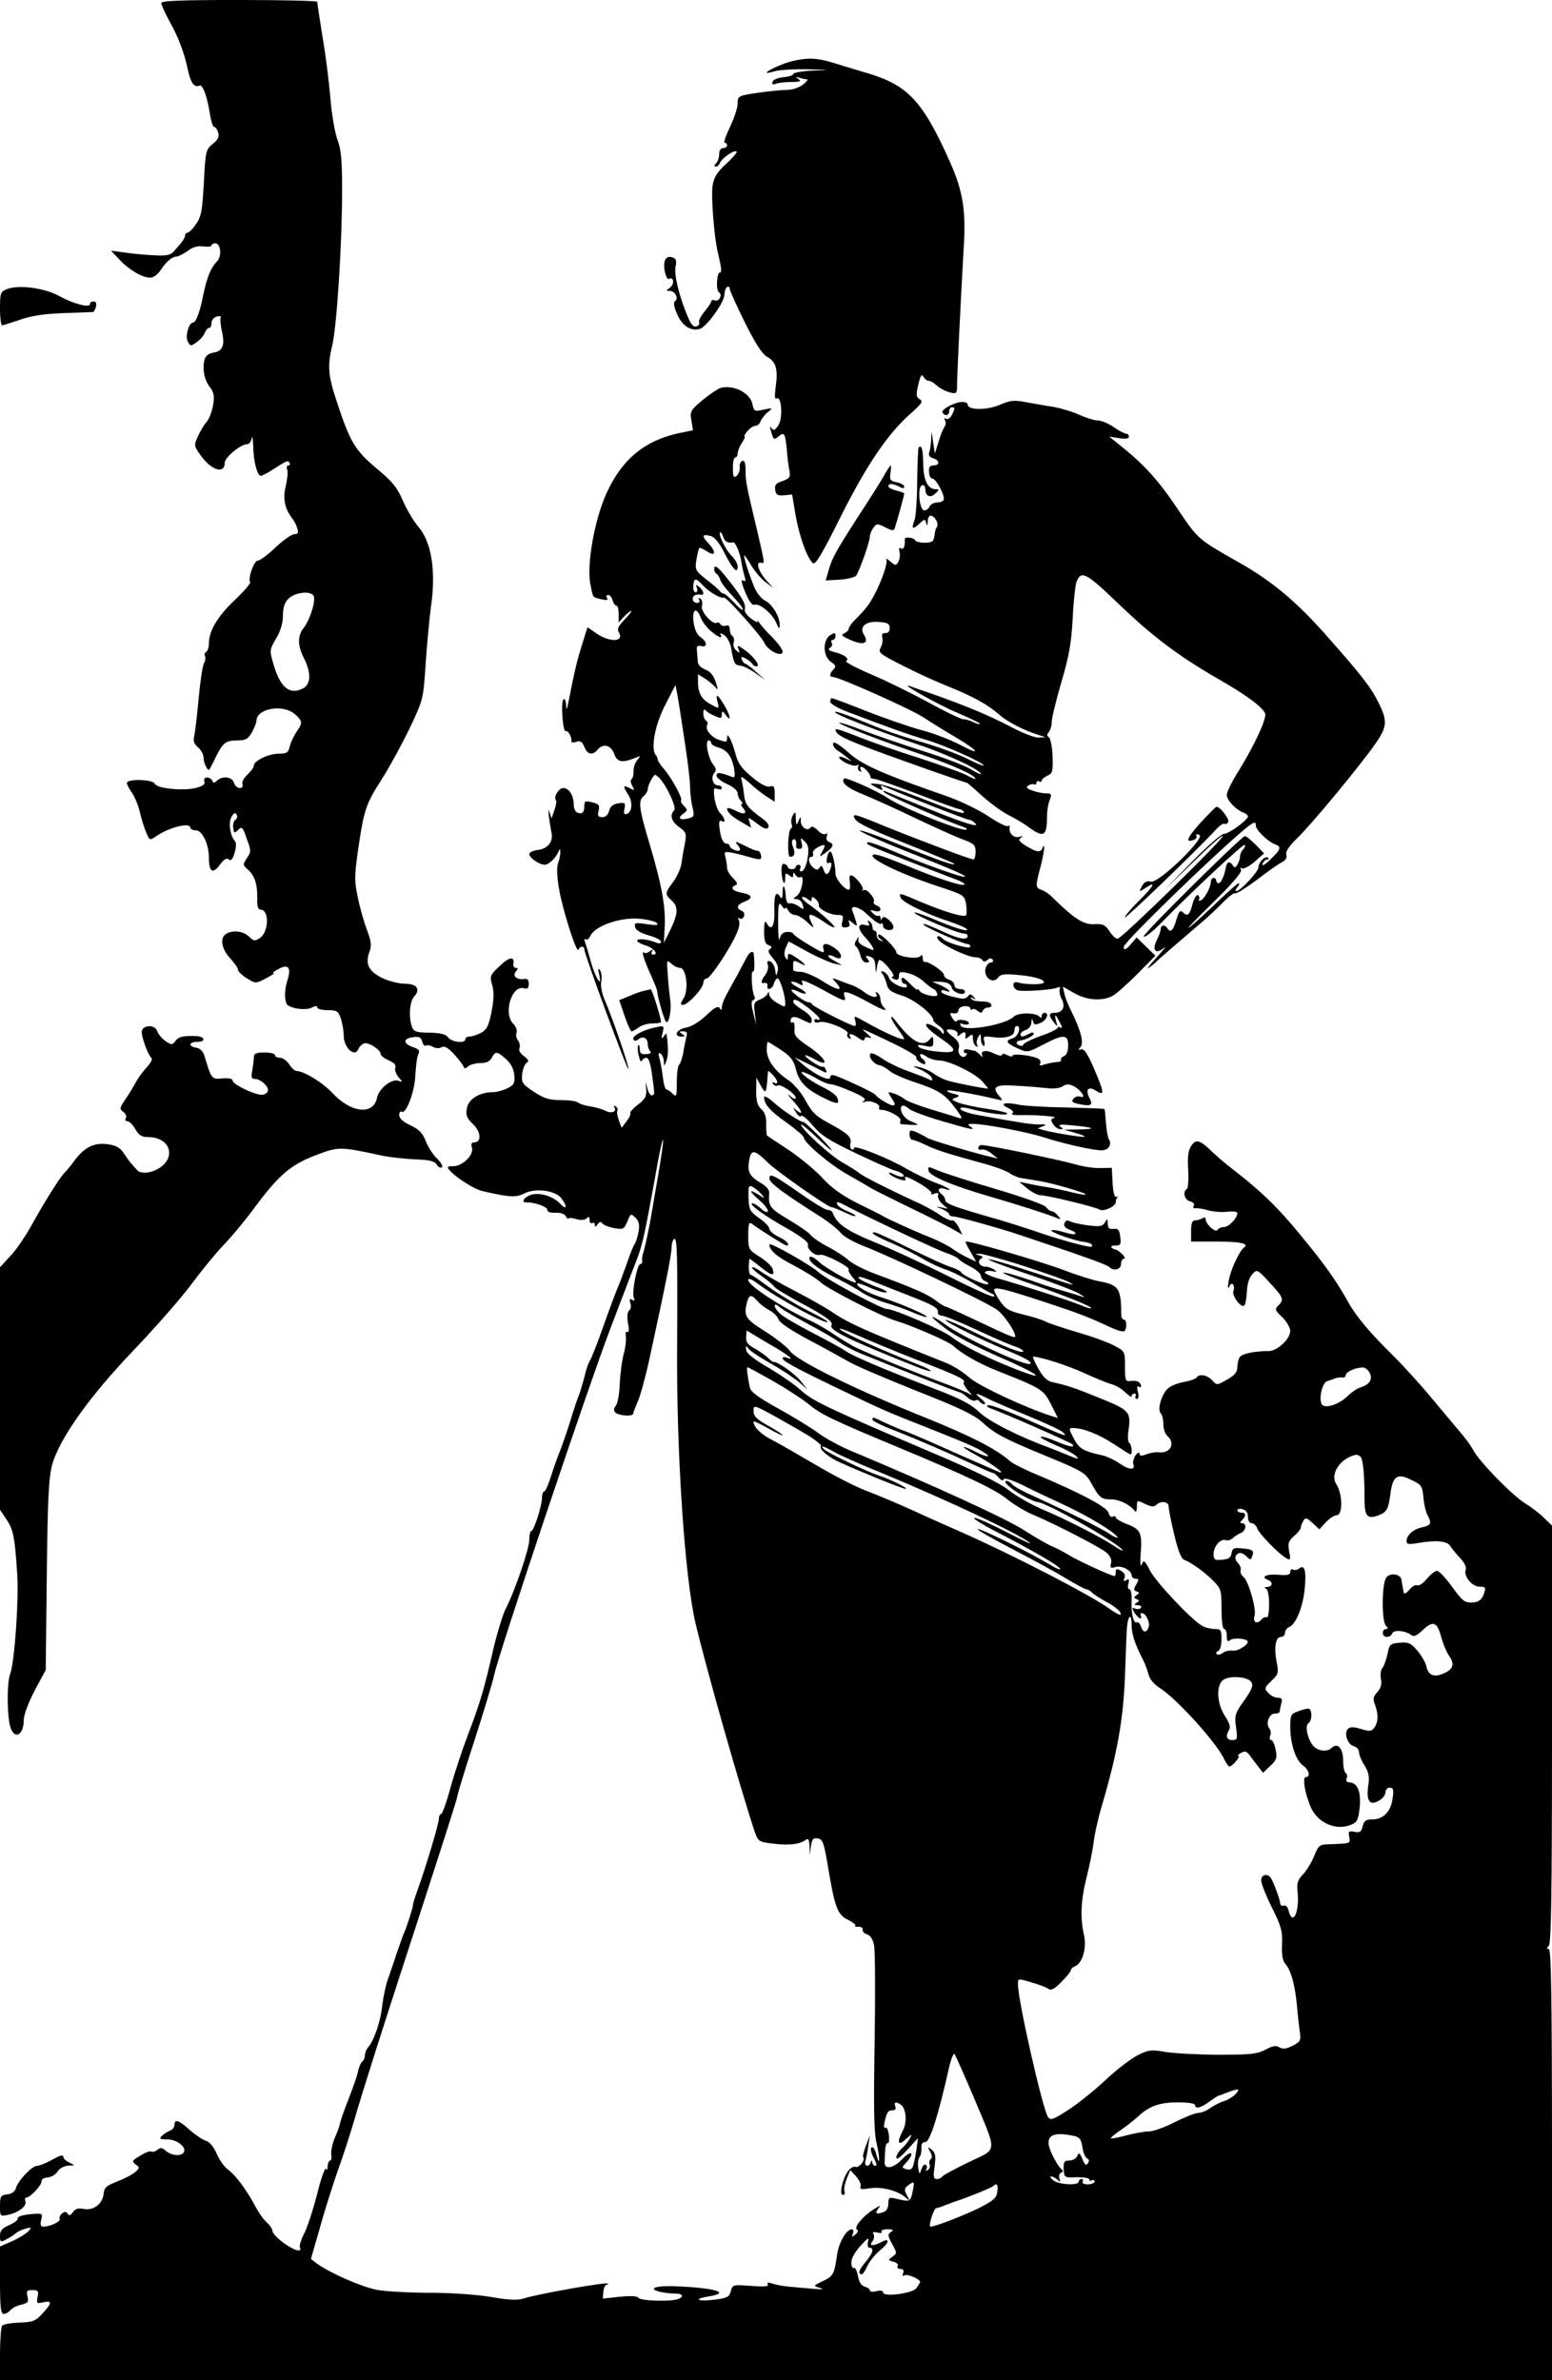 <?xml version="1.0" standalone="no"?>
<!DOCTYPE svg PUBLIC "-//W3C//DTD SVG 20010904//EN"
 "http://www.w3.org/TR/2001/REC-SVG-20010904/DTD/svg10.dtd">
<svg version="1.0" xmlns="http://www.w3.org/2000/svg"
 width="587pt" height="900pt" viewBox="0 0 587 900"
 preserveAspectRatio="xMidYMid meet">
<g transform="translate(0,900) scale(0.1,-0.1)"
fill="#000000" stroke="none">
<path d="M610 8988 c0 -7 18 -46 41 -87 23 -42 46 -104 55 -145 14 -69 26 -88
49 -80 12 5 29 -41 40 -113 4 -24 11 -43 15 -43 5 0 12 -10 15 -21 5 -16 0
-27 -20 -43 -26 -21 -28 -26 -34 -147 -6 -108 -10 -129 -30 -157 -12 -18 -27
-32 -32 -32 -5 0 -9 -5 -9 -10 0 -11 -10 -24 -42 -60 -14 -16 -28 -18 -83 -15
-36 2 -86 7 -110 11 l-45 6 33 -35 c36 -38 85 -67 116 -67 11 0 28 12 38 28
21 32 43 51 61 52 7 0 26 10 42 21 19 15 38 20 59 17 17 -2 31 -1 31 4 0 4 6
8 14 8 21 0 26 -49 7 -68 -24 -25 -38 -60 -52 -126 -12 -64 -28 -106 -39 -106
-16 0 -30 -51 -20 -71 10 -19 12 -19 35 -2 14 10 27 26 30 36 4 9 11 17 16 17
5 0 9 8 9 19 0 10 9 21 20 24 11 3 18 1 15 -3 -3 -5 -1 -30 5 -56 11 -49 2
-72 -31 -77 -29 -5 -39 -19 -39 -58 0 -25 8 -51 21 -69 18 -23 21 -36 15 -72
-4 -23 -15 -52 -24 -63 -10 -11 -25 -36 -34 -56 -15 -34 -15 -36 14 -75 40
-54 88 -67 88 -24 0 20 60 70 84 70 8 0 16 10 18 23 2 12 5 -3 6 -34 1 -57 16
-110 29 -108 5 0 22 9 38 19 62 40 64 40 70 30 3 -5 2 -10 -4 -10 -6 0 -8 -7
-5 -15 4 -9 1 -36 -5 -62 -12 -48 -4 -87 24 -123 7 -8 16 -25 19 -37 6 -18 3
-23 -11 -23 -10 0 -42 -23 -71 -50 -29 -28 -59 -50 -67 -50 -14 0 -38 -66 -29
-81 3 -5 -24 -36 -60 -70 -64 -61 -96 -115 -96 -164 0 -13 -5 -27 -10 -30 -6
-4 -8 -10 -5 -15 3 -5 2 -18 -3 -27 -6 -10 -15 -72 -21 -138 -6 -66 -14 -130
-17 -142 -4 -15 1 -27 15 -39 12 -10 21 -28 21 -39 0 -21 16 -53 22 -45 2 3
13 23 23 45 28 57 39 65 82 65 32 0 41 5 56 31 9 17 17 36 17 43 0 48 103 65
147 24 28 -26 28 -32 4 -66 -10 -15 -21 -39 -25 -54 -5 -24 -11 -28 -42 -28
-38 0 -94 -27 -94 -45 0 -7 -11 -22 -24 -34 -14 -13 -22 -29 -19 -37 3 -8 -1
-14 -10 -14 -9 0 -19 9 -22 20 -7 23 -44 27 -64 8 -11 -10 -14 -10 -18 0 -3 6
-12 12 -20 12 -9 0 -13 -6 -10 -15 4 -10 -5 -17 -30 -24 -47 -13 -150 -3 -157
15 -7 17 -106 20 -106 3 0 -6 9 -23 20 -38 10 -16 24 -48 29 -72 6 -25 16 -59
24 -77 13 -31 13 -31 38 -14 47 33 129 54 129 32 0 -5 9 -10 21 -10 24 0 49
-52 49 -102 0 -55 14 -65 41 -29 15 21 26 28 34 21 8 -7 15 0 22 24 6 19 7 38
3 43 -19 21 -27 70 -15 93 9 16 14 19 20 10 4 -7 2 -16 -5 -20 -6 -4 -10 -18
-8 -31 3 -21 4 -21 19 -7 14 14 17 11 32 -33 17 -45 17 -50 1 -74 -16 -24 -16
-26 3 -43 26 -22 37 -56 36 -109 -1 -31 3 -43 13 -43 33 0 31 -85 -3 -107 -19
-13 -24 -12 -42 6 -21 21 -65 25 -88 8 -22 -16 -14 -57 17 -90 16 -18 30 -37
30 -44 0 -6 15 -21 33 -32 34 -21 34 -21 72 -1 22 11 35 20 30 20 -6 1 3 8 19
16 36 20 48 5 34 -40 -11 -34 -13 -68 -5 -90 7 -19 72 -29 97 -16 13 7 20 7
20 0 0 -5 18 -10 39 -10 35 0 40 -3 50 -31 6 -18 11 -47 11 -65 0 -47 43 -85
56 -50 3 8 12 17 20 20 17 7 63 -23 64 -40 0 -6 14 -17 31 -24 20 -9 28 -18
24 -28 -3 -8 3 -24 12 -35 17 -20 17 -20 0 -14 -25 9 -74 -29 -81 -64 -13 -67
-98 -58 -168 17 -38 41 -109 84 -137 84 -6 0 -18 11 -27 25 -9 14 -25 25 -35
25 -11 0 -19 5 -19 10 0 6 -18 10 -40 10 -32 0 -40 -4 -40 -19 0 -10 -3 -33
-6 -50 -5 -24 -3 -31 10 -31 23 0 55 -31 49 -46 -3 -8 -13 -14 -23 -14 -28 0
-110 40 -110 53 0 8 -13 11 -38 9 -42 -4 -42 -3 -68 83 -6 20 -17 31 -32 33
-30 5 -28 22 3 22 34 0 32 20 -2 22 -49 2 -68 -2 -80 -19 -11 -15 -14 -15 -37
0 -13 9 -27 26 -31 37 -9 29 -61 24 -59 -5 2 -25 26 -88 37 -96 5 -3 -3 -19
-18 -35 -15 -16 -33 -41 -41 -56 -8 -15 -25 -44 -39 -64 -23 -34 -24 -38 -8
-49 9 -7 13 -17 9 -23 -4 -7 -1 -12 6 -12 7 0 21 -14 30 -30 14 -24 24 -30 50
-30 71 0 103 -61 55 -106 -30 -28 -83 -38 -99 -18 -7 8 -18 20 -24 27 -6 7
-18 24 -27 38 -13 19 -29 28 -59 32 -52 7 -87 -10 -125 -60 -15 -21 -33 -42
-39 -48 -16 -15 -76 -110 -125 -199 -24 -43 -61 -97 -82 -118 l-37 -40 0 -458
0 -459 24 -36 c26 -38 32 -65 41 -205 7 -96 -10 -336 -26 -378 -12 -29 -13
-135 -3 -190 12 -63 54 -51 54 15 0 18 18 66 41 110 l42 78 4 355 c3 278 7
368 19 416 25 99 141 263 316 445 81 85 177 195 213 244 37 50 90 115 119 145
29 30 78 89 109 130 99 135 143 173 237 210 92 35 92 35 260 -1 25 -5 78 -11
119 -13 56 -2 76 -7 83 -20 5 -9 14 -14 19 -10 6 3 -3 18 -18 33 -16 15 -35
45 -43 67 -12 30 -25 43 -58 59 -27 12 -42 26 -42 38 0 10 4 16 9 13 17 -11
50 77 52 139 2 33 6 68 11 78 7 14 3 20 -22 28 -37 13 -35 33 4 37 21 3 29 -1
33 -17 3 -11 9 -18 14 -15 5 3 17 1 27 -5 11 -6 24 -6 32 -1 10 6 24 -1 47
-26 17 -19 34 -40 36 -47 3 -9 8 -9 18 1 7 6 28 12 46 12 22 0 36 6 43 20 14
26 19 25 53 -4 19 -17 29 -36 32 -60 3 -32 -1 -39 -25 -51 -16 -8 -41 -15 -55
-15 -50 0 -92 -25 -99 -60 -5 -28 -1 -37 23 -61 31 -29 33 -69 4 -69 -10 0
-12 -6 -8 -20 8 -27 -35 -70 -71 -70 -23 0 -25 -2 -13 -16 22 -26 92 -71 124
-78 101 -24 128 -25 158 -9 42 21 115 12 139 -17 24 -30 23 -49 -2 -23 -28 30
-81 46 -114 34 -27 -11 -36 -29 -13 -28 28 1 77 -16 77 -28 0 -8 11 -12 31
-11 18 1 34 -4 39 -13 5 -9 10 -13 10 -9 0 4 13 3 29 -2 19 -5 33 -4 40 3 8 8
11 6 11 -7 0 -9 5 -14 10 -11 6 3 10 0 10 -7 0 -9 3 -9 10 2 7 10 12 12 18 4
4 -6 24 -14 44 -18 35 -6 38 -5 51 25 12 31 13 31 31 14 13 -14 16 -26 11 -54
-4 -20 -10 -40 -15 -46 -4 -5 -17 -37 -28 -70 -12 -33 -28 -78 -38 -100 -9
-22 -34 -89 -55 -149 -21 -60 -43 -114 -47 -120 -5 -6 -15 -33 -21 -61 -7 -27
-17 -59 -21 -70 -5 -11 -21 -58 -35 -105 -15 -47 -33 -98 -40 -115 -7 -16 -21
-56 -31 -88 -10 -31 -21 -57 -26 -57 -4 0 -8 -11 -8 -24 0 -30 -31 -126 -41
-126 -4 0 -7 -15 -7 -32 0 -35 -55 -196 -90 -263 -11 -22 -32 -92 -47 -155
-34 -149 -49 -199 -95 -320 -21 -55 -51 -145 -66 -200 -15 -55 -31 -100 -36
-100 -4 0 -8 -8 -8 -17 0 -19 -48 -180 -81 -271 -10 -28 -18 -53 -17 -55 2 -3
-21 -77 -32 -102 -5 -11 -18 -47 -29 -80 -11 -33 -26 -78 -34 -100 -8 -22 -17
-65 -21 -97 -6 -60 -30 -132 -53 -159 -7 -8 -13 -23 -13 -32 0 -9 -4 -18 -9
-22 -5 -3 -13 -20 -17 -38 -3 -17 -20 -64 -35 -103 -16 -40 -30 -80 -32 -90
-2 -11 -11 -37 -21 -59 -9 -22 -15 -50 -13 -62 2 -13 0 -23 -4 -23 -5 0 -9
-10 -10 -22 0 -14 -3 -17 -6 -9 -3 7 -19 -36 -34 -98 -16 -61 -38 -129 -50
-150 -11 -22 -18 -45 -14 -51 3 -5 1 -10 -5 -10 -26 0 -100 56 -100 75 0 7 -9
20 -21 31 -12 10 -32 39 -45 64 -34 63 -75 117 -102 136 -13 9 -32 36 -42 59
-12 27 -27 46 -42 50 -13 4 -40 23 -61 41 -40 37 -57 42 -57 19 0 -9 -8 -19
-17 -22 -10 -4 -24 -13 -31 -20 -11 -11 -7 -13 21 -13 36 0 74 -30 62 -49 -9
-16 -46 -13 -67 5 -14 13 -21 14 -32 5 -8 -7 -19 -10 -24 -7 -5 3 -24 -4 -42
-16 -31 -18 -32 -21 -17 -33 16 -11 16 -13 -2 -29 -10 -9 -41 -25 -67 -35 -41
-16 -50 -23 -52 -47 -4 -38 -38 -64 -75 -57 -20 4 -32 1 -41 -12 -9 -13 -15
-15 -20 -6 -6 9 -11 9 -22 0 -7 -6 -11 -15 -8 -20 5 -9 -36 -29 -62 -29 -10 0
-13 7 -8 26 6 25 6 25 -42 21 -29 -3 -48 -9 -47 -16 2 -6 -13 -17 -32 -25 -27
-12 -35 -21 -35 -41 0 -23 2 -25 22 -14 13 6 30 17 38 24 8 7 26 15 38 18 22
5 23 4 9 -11 -9 -9 -36 -26 -61 -37 l-46 -20 0 -127 c0 -102 3 -128 14 -128 7
0 19 6 25 14 7 8 26 18 42 21 25 6 28 10 23 31 -5 21 -3 24 19 24 21 0 24 -4
19 -26 -4 -25 -3 -26 22 -20 34 8 33 -4 -4 -43 -25 -28 -36 -32 -87 -34 -32
-1 -61 -6 -65 -12 -4 -5 -8 -54 -8 -107 l0 -98 2935 0 2935 0 0 815 c0 628 -3
815 -12 815 -9 0 -9 3 0 12 9 9 12 201 12 800 l0 789 -31 30 c-16 16 -49 41
-72 55 -49 31 -171 156 -194 199 -9 17 -33 50 -55 75 -21 25 -70 83 -109 130
-39 47 -103 117 -142 156 -83 81 -137 145 -166 197 -39 70 -74 121 -133 196
-129 161 -180 213 -333 331 -10 8 -34 29 -52 46 -45 44 -60 48 -78 20 -11 -17
-14 -41 -11 -90 2 -36 0 -69 -5 -72 -17 -10 -9 -42 12 -47 12 -3 18 -10 14
-17 -4 -7 -1 -10 6 -9 8 1 30 -2 49 -8 19 -5 52 -8 73 -5 20 2 37 0 37 -5 0
-19 -32 -53 -50 -53 -10 0 -22 -5 -25 -11 -8 -12 -45 22 -45 41 0 6 -5 8 -12
3 -7 -4 -20 -8 -28 -8 -11 0 -15 -11 -15 -40 l0 -40 97 0 c92 0 124 -8 103
-23 -18 -13 -52 -87 -58 -127 -4 -24 -3 -32 2 -21 9 23 24 6 16 -16 -7 -18 30
-66 41 -55 5 5 9 29 10 53 1 28 9 53 20 65 18 20 19 20 66 -31 53 -57 55 -64
33 -87 -14 -14 -13 -18 15 -44 16 -16 30 -40 30 -52 0 -30 -48 -75 -80 -76
-54 0 -103 -10 -111 -23 -5 -7 -9 -24 -9 -38 0 -18 -10 -31 -39 -47 -38 -22
-39 -22 -56 -3 -19 21 -50 26 -59 11 -3 -5 -23 -12 -43 -16 -21 -3 -48 -13
-60 -21 -26 -16 -48 -83 -33 -98 6 -6 10 -24 10 -42 0 -17 7 -37 15 -44 32
-27 12 -67 -31 -62 -11 2 -32 -2 -47 -7 -20 -8 -27 -7 -27 2 0 7 -7 4 -15 -6
-7 -11 -11 -25 -9 -32 10 -25 -14 -25 -50 0 -20 14 -49 27 -64 31 -75 16 -91
26 -111 65 -19 36 -19 39 -3 39 38 0 99 -24 155 -61 32 -21 60 -39 63 -39 8 0
4 39 -5 44 -5 3 -6 20 -4 38 12 80 9 84 -112 133 -86 35 -117 46 -177 59 -18
4 -34 20 -51 51 -14 25 -23 45 -19 45 32 -2 131 -34 192 -62 41 -19 88 -38
103 -42 16 -4 40 -18 53 -31 13 -13 24 -20 24 -15 0 6 5 10 11 10 5 0 7 -4 4
-10 -3 -5 -1 -10 5 -10 6 0 8 10 4 26 -5 19 -3 25 4 20 8 -5 10 -1 6 9 -4 10
-16 15 -33 13 -25 -3 -26 -2 -26 54 0 57 0 58 -40 79 -22 12 -84 35 -137 50
-54 16 -108 34 -120 40 -13 7 -52 20 -88 28 -54 13 -68 22 -87 50 -13 19 -23
38 -23 43 0 14 47 2 195 -47 125 -41 163 -56 249 -96 22 -10 43 -16 48 -13 11
7 10 44 -1 44 -6 0 -10 8 -10 18 -1 101 -9 113 -85 127 -22 4 -83 23 -135 43
-91 34 -363 113 -369 107 -2 -1 7 -19 19 -39 l21 -37 -28 13 c-16 7 -42 22
-59 34 -16 12 -55 32 -85 44 -59 23 -155 67 -180 81 -8 5 -52 27 -97 49 -57
29 -96 56 -130 93 -26 29 -84 77 -128 107 -44 29 -82 54 -84 56 -2 2 -3 21 -3
43 1 26 -5 45 -19 57 -14 13 -19 30 -19 68 l1 51 15 -28 c19 -35 22 -32 26 16
1 20 3 37 4 37 2 0 10 -7 18 -16 18 -18 22 -39 4 -28 -7 4 -8 3 -4 -5 4 -6 12
-9 17 -6 11 8 69 -32 69 -47 0 -6 -10 -3 -22 8 -13 10 -8 3 10 -17 34 -37 44
-61 15 -38 -15 13 -15 12 -2 -8 7 -12 16 -18 19 -13 3 5 23 -11 44 -36 31 -37
62 -57 161 -104 67 -32 134 -62 148 -66 28 -6 47 -24 27 -24 -6 0 -21 5 -32
11 -12 6 -18 7 -14 1 3 -6 20 -15 36 -21 18 -6 28 -6 25 -1 -10 17 8 11 58
-18 26 -16 44 -32 40 -36 -4 -4 1 -4 11 0 14 5 17 3 14 -7 -2 -7 5 -22 16 -32
l21 -18 -25 5 c-23 5 -23 4 3 -6 15 -7 27 -15 27 -20 0 -4 7 -8 15 -8 17 0
175 -44 255 -71 240 -80 326 -111 335 -120 17 -17 45 -10 45 11 0 11 5 20 11
20 6 0 3 8 -7 18 -10 9 -21 17 -25 17 -4 0 -11 3 -15 8 -4 4 3 7 15 7 19 0 22
4 18 33 -3 26 -8 32 -25 30 -17 -2 -22 3 -22 20 -1 20 -2 20 -11 4 -9 -15 -19
-16 -62 -11 -29 4 -59 10 -69 15 -11 6 -18 4 -22 -7 -4 -10 3 -18 21 -25 39
-14 20 -23 -21 -9 -20 6 -42 10 -48 8 -13 -5 82 -39 120 -44 25 -3 38 -11 31
-18 -6 -6 -132 29 -219 60 -36 12 -99 32 -140 44 -155 44 -195 58 -195 72 0 7
-6 17 -12 21 -20 13 -15 29 7 22 43 -14 17 5 -33 23 -29 11 -78 35 -108 52
-67 40 -199 92 -199 79 0 -6 -4 -8 -9 -5 -5 3 -7 14 -4 24 5 22 -12 37 -86 77
-45 24 -61 40 -84 83 -17 31 -44 63 -66 78 -50 33 -81 76 -81 114 0 16 2 30 4
30 3 0 25 -14 51 -31 37 -25 47 -39 56 -75 13 -49 41 -76 117 -112 27 -13 42
-16 42 -9 0 21 -14 34 -66 60 -52 26 -96 65 -58 50 10 -4 33 -15 49 -25 17
-10 38 -18 47 -18 9 0 44 -12 78 -27 44 -19 58 -29 48 -35 -9 -7 -8 -8 5 -4
21 7 60 -11 52 -23 -2 -5 1 -8 8 -8 25 1 77 -28 73 -40 -3 -7 -2 -13 2 -14 30
-3 62 -4 62 -2 0 2 -11 8 -25 13 -14 5 -29 20 -34 32 -11 28 4 36 27 15 9 -8
65 -29 123 -46 113 -33 133 -37 109 -21 -12 8 -10 10 10 10 43 0 202 -30 265
-50 77 -25 189 -50 221 -50 26 0 41 21 28 42 -4 7 -9 34 -11 62 -2 27 -4 51
-6 52 -2 2 -66 4 -143 6 -76 1 -157 6 -178 10 -55 12 -79 5 -43 -12 17 -8 23
-16 16 -20 -6 -4 4 -7 22 -7 60 2 155 -5 137 -10 -14 -4 -15 -8 -5 -24 6 -10
19 -19 27 -19 13 0 13 1 0 10 -10 8 5 9 50 4 82 -8 89 -14 19 -15 l-54 -1 45
-13 c25 -7 38 -13 29 -14 -17 -1 -123 17 -154 26 l-20 6 20 8 c15 6 12 8 -15
7 -32 0 -70 6 -234 36 -33 6 -61 16 -63 22 -3 8 10 8 44 -1 65 -16 133 -25
133 -16 0 4 -35 12 -77 18 -43 6 -91 17 -108 23 -27 11 -28 13 -10 19 17 7 16
9 -9 15 -16 4 -26 9 -23 12 4 4 104 -13 187 -33 24 -6 24 -5 9 13 -30 35 -14
44 69 38 42 -2 94 -7 114 -9 21 -3 47 0 57 7 16 10 25 9 45 -1 27 -15 46 -47
22 -38 -8 3 -20 0 -26 -8 -9 -11 -5 -15 25 -21 43 -8 50 -3 35 25 -16 32 -3
45 26 26 33 -21 31 -7 -9 86 -23 54 -37 74 -47 71 -12 -4 -13 -2 -3 9 13 16 1
62 -35 135 -11 22 -23 51 -26 66 l-6 27 42 -24 c49 -28 106 -32 146 -11 15 8
57 46 94 83 l68 69 -36 35 -35 34 -19 -22 c-19 -24 -30 -29 -30 -14 0 18 356
363 468 454 27 20 32 21 32 4 0 -16 47 -61 73 -70 25 -9 22 -19 -19 -58 -19
-19 -32 -26 -29 -16 4 9 12 17 18 17 6 0 7 3 4 6 -10 10 -37 -16 -37 -35 0
-17 -69 -91 -84 -91 -5 0 -3 7 4 15 7 8 9 15 5 15 -4 0 -39 -31 -79 -69 -39
-38 -87 -82 -106 -97 -19 -15 18 25 84 89 77 75 115 120 110 128 -4 7 -3 10 4
5 6 -3 27 8 47 25 l36 32 -33 34 c-18 18 -36 32 -40 31 -20 -8 -387 -371 -382
-379 3 -6 31 16 63 48 117 120 314 304 319 298 3 -3 0 -11 -6 -17 -7 -7 -12
-19 -12 -27 0 -9 -5 -23 -10 -31 -9 -13 -11 -13 -19 0 -11 15 -21 11 -25 -12
-5 -30 -18 -58 -27 -58 -5 0 -9 5 -9 10 0 6 -4 10 -10 10 -5 0 -10 -6 -10 -13
0 -21 -24 -66 -38 -72 -7 -2 -10 -1 -7 4 3 5 1 12 -4 16 -6 3 -15 -13 -21 -35
-11 -42 -19 -47 -37 -29 -9 9 -15 1 -24 -30 -12 -41 -22 -50 -34 -31 -9 15
-25 12 -25 -4 0 -7 -7 -26 -15 -42 -19 -38 -4 -54 27 -29 13 11 1 -5 -27 -35
-27 -30 -41 -48 -30 -40 11 8 25 19 30 25 9 9 68 60 185 160 19 17 50 46 68
65 19 19 38 34 44 32 6 -2 43 22 82 51 39 30 81 60 94 66 15 8 21 18 17 30 -3
11 10 31 41 61 56 54 246 284 297 359 44 63 45 85 11 154 -31 61 -63 102 -200
257 -114 128 -203 202 -326 272 -157 89 -156 87 -235 205 -71 106 -126 167
-218 240 l-40 32 38 -6 c24 -4 37 -2 37 6 0 6 -5 11 -11 11 -5 0 -27 11 -47
25 -20 14 -47 25 -60 25 -13 0 -44 10 -69 21 -26 12 -70 25 -97 30 -28 4 -75
13 -105 18 -47 9 -60 7 -102 -11 -49 -20 -119 -19 -119 2 0 6 -9 10 -20 10
-29 0 -82 -29 -75 -40 9 -15 25 -12 25 5 0 8 5 15 10 15 13 0 13 -6 -1 -31 -5
-11 -15 -16 -21 -13 -7 4 -8 2 -4 -5 4 -6 4 -17 -1 -24 -5 -7 -16 -32 -23 -57
l-14 -45 -7 45 c-6 44 -6 44 -7 8 -1 -20 -5 -43 -8 -51 -3 -9 3 -16 15 -20 26
-7 27 -27 2 -27 -14 0 -19 -7 -17 -25 0 -14 6 -25 13 -25 12 0 43 -54 43 -77
0 -7 -11 -13 -24 -13 -13 0 -26 -7 -30 -15 -3 -8 -12 -15 -20 -15 -19 0 -27
88 -9 95 8 2 13 -4 13 -15 0 -27 19 -35 38 -16 15 14 15 16 1 16 -30 0 -46 33
-47 94 -1 57 -6 75 -17 64 -3 -3 -5 -60 -6 -127 0 -68 -5 -134 -10 -148 -13
-34 -7 -37 19 -13 19 18 21 18 25 2 3 -12 5 -11 6 6 0 12 5 22 10 22 16 0 33
-29 25 -42 -5 -7 -9 -21 -9 -30 -1 -10 -4 -21 -8 -24 -10 -10 -59 -8 -66 3 -6
11 -40 14 -39 4 2 -25 -4 -41 -14 -35 -7 5 -9 1 -6 -13 3 -11 1 -28 -4 -37 -9
-16 -11 -16 -31 1 -12 10 -19 14 -15 9 11 -14 -36 -133 -72 -179 -8 -11 -27
-32 -42 -47 -16 -15 -28 -32 -28 -38 0 -5 -8 -13 -17 -17 -14 -6 -9 -11 26
-26 48 -21 69 -12 48 22 -18 29 8 51 57 47 33 -2 41 -7 41 -23 0 -12 -6 -20
-16 -19 -11 1 -15 -5 -12 -16 3 -10 0 -27 -6 -39 -11 -19 -4 -24 89 -71 55
-28 133 -63 174 -79 89 -36 144 -67 186 -104 29 -26 92 -59 150 -77 l25 -8
-27 -1 c-16 -1 -65 19 -110 43 -78 41 -170 79 -298 124 -30 10 -64 22 -75 26
-58 22 102 -69 177 -100 49 -21 86 -39 84 -41 -2 -3 -13 0 -24 6 -12 6 -28 11
-38 11 -9 0 -69 29 -133 64 -64 35 -162 83 -219 107 -56 24 -97 46 -92 49 15
9 -7 25 -44 34 -21 5 -26 10 -17 16 8 4 10 13 7 19 -4 6 -2 11 3 11 6 0 11 7
11 15 0 13 -3 13 -20 3 -29 -19 -28 -80 3 -101 18 -12 20 -18 10 -28 -16 -16
-17 -29 -3 -29 23 0 294 -121 343 -153 29 -19 85 -54 125 -77 88 -53 95 -70
10 -25 -35 18 -99 43 -143 54 -44 12 -137 44 -206 71 -70 28 -130 50 -133 50
-3 0 -6 -6 -6 -14 0 -7 30 -25 68 -39 158 -60 231 -86 302 -107 71 -22 210
-84 210 -95 0 -3 -26 8 -58 24 -31 16 -98 41 -147 56 -134 40 -162 50 -259 90
-48 20 -92 35 -97 33 -14 -5 148 -68 309 -122 117 -39 242 -98 242 -113 0 -3
-19 6 -42 20 -24 14 -104 44 -178 67 -74 24 -175 58 -224 77 -48 19 -90 32
-92 30 -6 -5 161 -70 314 -121 115 -39 202 -78 202 -92 0 -2 -17 5 -37 16 -21
10 -101 39 -178 64 -77 24 -179 60 -227 79 -49 20 -88 33 -88 29 1 -18 21 -30
100 -61 69 -28 389 -141 397 -141 2 0 27 -22 58 -50 30 -27 74 -59 97 -71 24
-12 57 -31 73 -43 62 -46 75 -40 75 34 0 21 4 50 10 64 9 23 7 26 -15 26 -13
0 -36 5 -52 11 -21 8 -24 12 -13 19 8 5 18 6 22 4 4 -3 8 0 8 6 0 6 5 8 10 5
5 -3 10 -2 10 3 0 5 10 13 22 19 19 8 21 16 19 74 -1 35 -8 67 -14 71 -8 5 -8
10 0 20 6 7 11 24 11 38 0 14 16 81 36 149 29 98 38 147 43 240 3 64 10 126
14 139 18 47 36 37 157 -79 131 -126 227 -198 377 -285 109 -62 170 -108 180
-132 7 -18 -40 -120 -100 -217 -25 -39 -45 -80 -45 -91 0 -20 34 -56 63 -67 9
-3 17 -10 17 -14 0 -14 -73 -67 -90 -66 -9 1 -64 -47 -121 -105 l-104 -107
107 104 c59 58 110 103 113 100 7 -8 -383 -389 -398 -389 -7 0 -21 13 -31 29
-16 24 -25 28 -58 26 -40 -2 -74 20 -157 101 -12 13 -32 26 -42 29 -23 8 -23
14 -4 85 14 53 20 100 8 73 -7 -18 -23 -16 -62 8 -27 17 -31 23 -20 31 10 7 9
8 -7 3 -21 -5 -40 16 -35 38 1 5 -3 6 -8 3 -5 -3 -38 14 -74 38 -36 24 -105
57 -153 74 -245 85 -323 119 -376 167 -34 30 -54 42 -57 34 -2 -7 5 -19 15
-26 10 -6 28 -19 39 -28 19 -16 19 -16 -3 -5 -36 18 -38 4 -3 -15 18 -9 37
-13 43 -9 6 4 8 3 4 -4 -3 -6 -1 -14 5 -18 8 -4 9 -3 5 4 -4 7 -3 12 2 12 11
0 38 -31 34 -39 -1 -3 6 -6 17 -7 10 -1 84 -27 165 -58 80 -31 150 -56 155
-56 5 0 12 -4 16 -9 8 -14 -31 -1 -170 54 -66 26 -135 49 -153 50 -37 4 -37 3
-3 -15 19 -10 22 -10 16 1 -6 8 -4 10 6 6 62 -28 315 -127 324 -127 7 0 18 -7
25 -15 15 -18 -66 10 -229 77 -53 21 -103 42 -111 45 -10 4 -12 3 -5 -4 10
-10 250 -115 293 -128 13 -4 21 -9 18 -12 -11 -11 -244 82 -298 119 -38 26
-159 80 -165 74 -14 -14 11 -36 69 -59 34 -14 124 -54 198 -90 74 -35 156 -72
183 -82 41 -15 47 -21 47 -46 0 -16 -4 -29 -8 -29 -12 0 -203 72 -339 127
-109 45 -120 48 -111 29 7 -17 56 -41 194 -96 101 -40 184 -75 184 -77 0 -8
-58 13 -206 72 -85 35 -154 59 -152 54 2 -5 77 -39 168 -75 184 -73 230 -93
230 -99 0 -8 -150 45 -254 89 -60 26 -111 44 -114 41 -8 -8 -6 -9 163 -75 88
-34 171 -66 184 -71 13 -6 22 -12 19 -14 -8 -8 -106 24 -230 76 -89 36 -118
44 -118 33 0 -18 122 -75 252 -117 94 -31 96 -33 102 -66 3 -19 3 -38 0 -42
-6 -10 -83 13 -173 51 -81 35 -82 35 -74 15 6 -17 98 -62 184 -90 30 -10 59
-22 64 -27 17 -16 -45 2 -130 39 -44 18 -73 27 -65 20 18 -16 163 -77 185 -77
8 0 15 -4 15 -10 0 -16 -31 -11 -80 11 -68 31 -96 42 -85 31 12 -12 149 -72
164 -72 6 0 11 -4 11 -10 0 -11 -88 14 -103 29 -17 17 -31 13 -16 -5 17 -20
111 -64 138 -64 11 0 23 -5 26 -10 5 -8 11 -8 20 0 9 8 15 8 20 0 3 -5 0 -10
-8 -10 -8 0 -17 -11 -20 -25 -6 -33 30 -57 48 -32 9 13 24 15 76 10 62 -5 106
-19 96 -30 -8 -7 -71 -6 -94 1 -14 4 -20 2 -20 -9 0 -8 7 -17 16 -20 21 -6
138 2 152 11 7 4 10 1 7 -7 -2 -7 1 -25 8 -38 15 -29 3 -51 -27 -51 -23 0 -24
-10 -3 -36 14 -18 15 -18 8 6 -7 29 -2 26 16 -9 8 -15 8 -21 1 -17 -6 4 -11 3
-11 -1 0 -4 -29 -19 -65 -31 -36 -13 -65 -28 -65 -33 0 -4 -7 -6 -15 -2 -15 5
-12 17 3 18 20 2 52 18 52 26 0 6 -7 6 -19 -1 -24 -12 -31 -13 -31 -1 0 5 9
13 20 16 11 4 21 16 21 28 1 16 2 18 6 5 4 -14 8 -15 29 -6 24 11 34 38 14 38
-5 0 -10 -6 -10 -12 0 -8 -3 -9 -8 -3 -12 16 -82 17 -98 0 -30 -30 -185 -57
-199 -35 -6 10 -4 12 8 7 9 -3 19 -2 22 2 2 5 -6 11 -20 13 -13 3 -26 1 -27
-4 -2 -4 -9 1 -16 12 -11 18 -11 21 5 18 10 -2 18 3 18 11 0 8 10 15 23 16 12
1 22 -3 22 -8 0 -6 3 -7 7 -4 3 4 13 1 21 -6 12 -9 16 -9 19 1 3 6 11 12 19
12 23 0 16 20 -8 22 -43 2 -47 3 -55 12 -5 5 -2 6 7 1 12 -7 13 -6 2 6 -10 11
-15 11 -20 2 -5 -7 -17 -11 -27 -9 -51 10 -75 19 -75 27 0 5 7 6 15 3 30 -12
14 6 -17 20 l-33 14 35 -1 c25 -2 36 -8 40 -22 5 -20 50 -33 50 -15 0 6 -9 10
-20 10 -11 0 -20 6 -20 14 0 8 -9 18 -20 21 -11 3 -20 12 -20 19 0 12 -59 52
-72 48 -5 -1 -8 6 -8 16 0 9 -4 13 -8 7 -11 -15 -92 -2 -92 14 0 14 -60 74
-67 67 -4 -4 -1 -12 7 -17 13 -9 13 -10 0 -6 -8 2 -14 12 -14 21 1 9 -2 16 -7
16 -5 0 -9 6 -9 14 0 8 -5 18 -12 22 -7 5 -8 3 -3 -6 6 -10 3 -12 -13 -8 -29
8 -29 -15 -1 -45 11 -12 25 -29 29 -38 8 -15 6 -15 -24 -1 -23 10 -33 20 -29
31 3 11 0 10 -7 -3 -8 -11 -9 -21 -3 -25 6 -3 13 -18 17 -33 4 -16 13 -28 22
-28 13 0 14 3 5 14 -10 12 -8 13 8 9 15 -4 21 -14 22 -37 2 -30 2 -30 6 -3 2
15 7 27 9 27 14 0 63 -59 52 -62 -7 -3 -6 -7 5 -11 12 -5 17 -1 17 12 0 16 5
18 34 11 19 -4 47 -19 62 -34 16 -14 32 -26 35 -26 4 0 9 -7 13 -15 4 -12 -1
-14 -27 -10 -17 4 -35 11 -39 18 -4 7 -8 9 -8 5 0 -4 -13 6 -30 24 -22 22 -30
26 -30 14 0 -9 5 -16 10 -16 6 0 10 -4 10 -9 0 -17 -62 11 -67 30 -3 10 -12
20 -20 24 -12 4 -13 2 -6 -7 6 -7 13 -25 17 -40 5 -21 16 -30 58 -43 47 -15
118 -71 118 -93 0 -4 9 -13 20 -20 11 -7 20 -18 20 -25 0 -8 -3 -9 -8 -1 -9
14 -52 37 -58 31 -7 -6 15 -27 59 -57 61 -42 57 -54 -14 -47 -34 3 -66 11 -73
17 -8 9 -3 11 22 5 29 -6 32 -4 32 17 -1 20 -2 21 -13 8 -26 -32 -67 -11 -125
64 -30 40 -28 18 3 -24 14 -19 25 -36 25 -38 0 -10 -70 20 -153 67 -38 21 -38
21 -32 1 3 -11 3 -20 -2 -20 -13 0 -158 73 -161 82 -2 4 -8 8 -14 8 -14 0 -70
41 -64 47 2 2 14 -1 26 -7 12 -6 24 -9 27 -7 3 3 -9 13 -27 22 -18 9 -30 19
-27 22 3 2 15 0 26 -6 18 -10 20 -9 14 6 -5 11 20 2 81 -31 78 -43 87 -46 81
-26 -6 19 -4 21 17 15 12 -4 46 -20 74 -36 54 -30 76 -37 56 -17 -7 7 -12 20
-12 29 0 10 -5 21 -12 25 -7 4 -8 3 -4 -4 11 -19 -19 -14 -45 6 -13 11 -37 24
-54 29 -16 6 -39 14 -50 19 -20 7 -20 7 -1 -14 29 -33 2 -28 -58 11 -28 17
-63 32 -78 32 -16 0 -28 3 -28 8 0 4 0 14 0 22 0 13 4 14 21 5 34 -19 29 -7
-7 17 -30 20 -34 20 -34 5 0 -14 -2 -14 -9 -3 -6 9 -5 23 1 37 l11 24 71 -39
c39 -21 85 -41 101 -45 l30 -6 -28 16 c-16 8 -27 18 -24 21 3 2 15 0 26 -7 30
-15 29 14 -1 34 -32 23 -51 21 -43 -4 5 -17 -2 -15 -54 16 -34 20 -61 40 -61
43 0 4 -10 7 -22 7 -16 -1 -25 -9 -29 -26 -3 -14 -6 13 -6 59 0 73 2 82 14 66
7 -11 13 -15 13 -9 0 5 5 1 11 -8 5 -10 17 -18 26 -18 10 0 30 -12 46 -27 25
-24 28 -25 18 -6 -21 42 -10 44 44 8 20 -15 39 -24 41 -22 5 5 -58 61 -101 90
-14 11 -24 21 -21 24 3 3 12 0 21 -7 12 -10 15 -10 15 0 0 10 3 10 15 0 8 -6
13 -17 12 -23 -3 -14 42 -37 72 -37 20 0 22 -4 17 -24 -5 -20 -2 -24 13 -23
13 1 17 6 13 17 -5 13 -4 13 13 0 17 -14 18 -13 13 5 -3 11 -9 28 -13 38 -5
11 -3 17 7 17 8 0 24 -8 36 -17 11 -10 29 -26 40 -35 11 -9 23 -14 26 -11 3 4
6 0 6 -8 0 -8 9 -15 20 -16 25 -2 26 18 1 39 -14 12 -21 13 -25 5 -3 -9 -5 -8
-5 1 -1 7 -4 11 -8 9 -5 -3 -14 2 -22 10 -12 13 -11 14 8 8 24 -7 30 12 6 21
-8 4 -13 9 -10 13 7 13 -26 52 -38 45 -7 -4 -9 -3 -4 1 7 9 -30 55 -45 55 -5
0 -6 -11 -4 -24 2 -13 2 -27 -1 -29 -10 -10 -53 37 -53 59 0 34 -12 84 -20 84
-4 0 -10 -11 -12 -24 -3 -17 -1 -23 8 -19 9 3 11 -2 7 -16 -8 -30 -20 -35 -28
-10 -5 16 -9 18 -15 8 -7 -10 -11 -10 -24 0 -18 15 -22 41 -6 41 5 0 7 6 5 13
-3 6 6 17 20 24 28 13 30 10 14 -19 -11 -20 -11 -20 15 -2 29 22 32 32 12 40
-9 3 -12 12 -9 21 4 11 2 14 -5 9 -6 -3 -20 3 -30 15 -12 12 -22 16 -26 10
-11 -16 -36 -1 -37 23 0 20 -1 20 -9 1 -7 -17 -9 -16 -10 10 0 26 -2 28 -11
12 -6 -10 -8 -25 -5 -32 3 -8 2 -17 -3 -19 -11 -7 -14 -106 -3 -106 17 0 21
12 12 36 -6 14 -6 26 0 29 9 6 14 -8 11 -27 0 -5 5 -8 13 -8 10 0 12 7 8 23
-5 21 -5 21 12 5 14 -14 16 -27 11 -62 -4 -25 -13 -47 -21 -50 -8 -3 -11 0 -7
10 3 7 0 14 -6 14 -6 0 -11 -4 -11 -8 0 -5 -7 -9 -15 -9 -8 0 -15 4 -15 8 0 4
-6 9 -13 12 -8 3 -12 -6 -11 -30 2 -39 14 -59 14 -23 0 19 2 20 15 10 12 -10
15 -10 15 1 0 12 2 12 9 0 5 -7 13 -11 18 -8 18 11 6 -56 -12 -70 -16 -11 -16
-13 -3 -13 9 0 19 -7 22 -16 9 -25 7 -26 -15 -10 -12 8 -27 12 -33 10 -7 -3
-13 8 -14 28 -3 41 -12 50 -12 12 0 -22 -3 -25 -10 -14 -15 24 -23 4 -21 -54
2 -57 -11 -79 -28 -49 -8 14 -10 8 -11 -28 0 -35 4 -49 17 -53 13 -5 14 -9 5
-15 -9 -5 -6 -15 12 -35 16 -19 22 -35 17 -50 -5 -19 -6 -19 -9 6 -2 14 -10
29 -18 32 -11 4 -14 1 -10 -12 4 -10 -1 -27 -9 -38 -18 -24 -19 -35 -2 -31 6
1 11 -4 10 -10 -5 -21 19 -14 24 7 3 11 9 20 14 20 9 0 29 -64 29 -93 0 -17
-1 -17 -30 0 -17 9 -30 24 -31 33 0 11 -2 11 -6 2 -3 -7 -16 -17 -29 -22 -22
-9 -24 -14 -19 -52 l5 -43 -11 45 c-8 32 -8 45 0 48 6 2 8 9 4 15 -9 16 -14
99 -5 93 6 -3 7 26 3 67 -2 14 -16 7 -26 -12 -6 -11 -22 -41 -36 -68 -15 -26
-34 -61 -43 -78 -9 -16 -16 -37 -16 -45 0 -11 -2 -12 -8 -2 -6 9 -20 2 -50
-27 -25 -24 -56 -43 -77 -47 -36 -6 -50 -34 -17 -34 14 0 15 2 2 10 -13 8 -12
10 4 10 14 0 17 -5 12 -22 -3 -13 -9 -40 -12 -61 -4 -20 -11 -40 -15 -43 -5
-3 -9 -32 -9 -65 0 -55 -1 -59 -16 -45 -8 9 -19 16 -23 16 -5 0 -11 21 -14 48
-3 26 -9 58 -13 71 -5 17 -4 22 4 17 7 -4 12 -17 13 -29 0 -21 1 -21 10 2 7
19 7 56 0 101 -1 3 -6 -2 -11 -10 -8 -11 -9 -7 -4 14 7 28 6 28 -27 21 -48
-10 -91 -34 -83 -46 4 -6 10 -6 19 1 17 14 35 5 35 -19 0 -9 4 -21 9 -26 6 -6
1 -11 -15 -11 -18 -2 -24 3 -24 19 0 11 -3 18 -6 14 -3 -3 -3 -21 2 -39 4 -18
9 -27 11 -20 3 6 11 12 18 12 8 0 16 -22 21 -62 11 -81 11 -78 -1 -80 -5 -1
-13 11 -17 28 -7 28 -7 28 -4 -4 2 -28 -3 -38 -31 -59 -18 -14 -31 -28 -29
-32 3 -4 -4 -18 -14 -31 l-19 -25 -10 28 c-6 16 -9 32 -6 37 3 5 0 12 -6 16
-7 4 -9 3 -5 -4 10 -16 -11 -24 -33 -13 -11 6 -37 14 -58 17 -21 3 -42 10 -47
15 -6 5 -34 9 -64 9 -44 0 -64 6 -102 31 -44 29 -48 34 -45 67 2 19 10 39 17
43 10 6 7 12 -10 25 -14 10 -21 22 -17 31 3 9 0 22 -6 29 -6 8 -9 21 -5 29 3
9 -3 24 -13 34 -38 38 -6 146 40 134 14 -4 19 0 19 16 0 16 -5 21 -17 19 -29
-4 -46 11 -32 28 9 11 9 14 0 14 -7 0 -11 7 -9 16 5 30 -18 25 -54 -11 -35
-33 -36 -37 -26 -71 7 -26 6 -55 -3 -101 -11 -54 -18 -67 -40 -79 -16 -8 -35
-14 -44 -14 -8 0 -15 -4 -15 -10 0 -17 -52 -11 -65 7 -9 12 -28 17 -70 18 -48
0 -60 4 -66 20 -14 35 -10 98 7 116 26 28 11 49 -35 49 -22 0 -61 10 -86 22
-51 25 -65 54 -47 100 8 22 6 38 -9 79 -11 28 -27 83 -35 123 -14 64 -14 82 1
186 22 150 29 170 90 265 28 44 75 130 104 190 52 110 52 110 61 245 5 74 14
171 20 215 20 137 2 248 -50 306 -16 19 -41 61 -56 95 -21 50 -39 72 -100 123
-80 67 -100 99 -148 246 -35 102 -38 141 -20 215 18 74 38 386 38 595 0 109
-4 150 -17 185 -10 25 -22 95 -27 155 -5 61 -18 166 -30 235 -11 69 -20 128
-20 133 0 4 -133 7 -295 7 -229 0 -295 -3 -295 -12z m577 -2243 c7 -20 -15
-90 -39 -120 -23 -30 -23 -66 2 -115 27 -53 26 -96 -2 -112 -51 -28 -87 0
-113 88 -16 55 -16 56 9 99 17 28 26 59 26 86 0 29 6 50 20 64 25 26 88 33 97
10z m1871 -1557 c23 -18 42 -36 42 -41 0 -4 -4 -5 -10 -2 -5 3 -10 1 -10 -5 0
-7 8 -9 20 -5 23 7 114 -30 106 -44 -4 -5 -1 -13 5 -17 8 -4 9 -3 5 4 -10 17
6 15 32 -4 14 -10 22 -11 22 -3 0 6 7 9 18 5 11 -4 8 1 -8 15 -30 25 -29 24
93 -34 54 -26 96 -51 93 -55 -3 -5 4 -13 15 -20 10 -7 19 -8 19 -3 0 6 -4 13
-10 16 -5 3 -10 11 -10 16 0 6 10 3 22 -5 12 -9 35 -16 50 -16 37 0 137 -49
164 -80 12 -14 22 -26 21 -26 -3 -3 -131 22 -157 31 -13 4 -36 16 -50 26 -14
10 -38 21 -55 24 -27 5 -27 4 7 -10 20 -9 39 -23 42 -31 4 -11 1 -12 -12 -5
-9 5 -44 18 -76 30 -33 11 -77 33 -98 47 -21 15 -41 24 -45 20 -11 -11 12 -41
33 -44 10 -2 28 -12 39 -22 11 -10 56 -30 100 -44 88 -30 108 -43 151 -100 24
-33 26 -38 9 -33 -11 4 -58 18 -104 32 -46 14 -91 31 -100 39 -9 7 -27 17 -41
21 -24 8 -24 8 -7 -19 13 -19 14 -26 4 -26 -12 0 -57 27 -67 41 -5 7 -96 50
-144 69 -20 7 -26 6 -26 -4 0 -18 -60 11 -105 50 l-30 26 35 -17 c19 -9 47
-23 62 -31 25 -13 27 -13 22 0 -3 9 -9 14 -13 12 -3 -2 -22 7 -41 20 -37 26
-31 32 10 9 64 -36 43 5 -25 50 -44 30 -52 39 -50 64 1 17 -2 28 -7 25 -4 -3
-8 -1 -8 5 0 18 16 20 44 5 35 -17 36 -17 36 1 0 9 -16 25 -35 36 -19 12 -35
25 -35 30 0 16 15 10 58 -23z m795 -89 c-4 -12 -14 -24 -25 -26 -27 -8 -22
-18 20 -37 38 -17 38 -17 96 13 78 41 96 41 96 -3 0 -21 -6 -36 -16 -40 -8 -3
-13 -9 -11 -13 3 -5 -5 -9 -16 -9 -12 -1 -33 -5 -46 -9 -16 -6 -22 -5 -17 3 3
6 1 14 -6 18 -19 12 -98 22 -98 12 0 -5 -9 -4 -20 2 -12 6 -20 7 -20 1 0 -5
-13 -3 -30 5 -31 16 -55 11 -44 -9 3 -7 0 -5 -8 3 -7 8 -18 16 -23 17 -6 0
-17 3 -25 5 -9 1 -15 -1 -15 -7 0 -5 4 -9 8 -7 5 1 6 -2 2 -7 -11 -19 -35 0
-29 24 4 16 -1 28 -20 43 -32 25 -33 33 -3 28 12 -2 21 -10 19 -17 -3 -10 0
-10 12 1 15 12 21 7 17 -14 -1 -5 5 -4 13 4 14 11 16 9 16 -8 0 -12 5 -24 12
-28 7 -4 8 -3 4 4 -4 7 -2 20 3 29 9 16 10 16 11 -4 0 -12 4 -24 9 -27 5 -4 7
4 4 16 -6 19 -3 21 33 16 44 -6 78 3 80 21 2 19 4 21 13 21 5 0 7 -10 4 -21z
m-1363 -539 c-11 -63 -22 -128 -25 -145 -8 -52 -27 -139 -33 -155 -3 -8 -4
-21 -3 -27 1 -7 -2 -13 -7 -13 -12 0 -33 -106 -25 -127 5 -11 3 -14 -6 -8 -10
5 -11 2 -7 -13 4 -11 2 -23 -4 -27 -7 -5 -9 -22 -5 -47 5 -25 4 -38 -2 -35 -6
4 -8 -3 -6 -16 2 -12 -1 -42 -8 -67 -7 -25 -13 -76 -15 -113 -1 -37 -8 -74
-15 -83 -8 -10 -9 -18 -2 -25 13 -13 67 -17 68 -4 1 6 9 26 17 45 9 19 29 91
44 160 62 285 84 396 84 422 0 15 5 30 10 33 11 7 13 -55 11 -405 -3 -403 29
-879 70 -1050 43 -180 169 -623 223 -785 14 -39 15 -40 72 -47 61 -7 100 -2
122 15 9 7 12 1 14 -24 l1 -34 4 33 c4 27 8 33 26 30 19 -3 23 -15 39 -109 25
-151 36 -181 76 -199 18 -9 30 -19 27 -22 -4 -3 2 -5 12 -4 10 0 17 -4 16 -11
-2 -6 6 -15 17 -18 12 -4 22 -19 26 -42 4 -20 5 -184 2 -364 -4 -254 -3 -341
8 -386 13 -56 12 -91 -2 -39 -3 14 -10 26 -14 26 -11 0 -7 -19 8 -47 8 -15 9
-23 2 -23 -5 0 -10 6 -11 13 0 9 -2 9 -6 0 -7 -20 -25 -15 -20 5 3 9 8 35 11
57 l6 40 -15 -39 c-8 -22 -13 -41 -10 -44 9 -10 -16 -41 -29 -36 -8 3 -21 -5
-30 -18 -21 -32 -32 -88 -18 -88 6 0 9 6 6 14 -3 7 1 28 8 46 l14 34 22 -24
c12 -14 20 -30 17 -38 -4 -11 3 -12 35 -7 43 7 104 -8 134 -34 18 -15 18 -15
6 8 -11 21 -10 26 6 38 23 17 24 15 15 -27 -7 -36 -10 -37 -63 -24 -25 6 -28
4 -28 -19 0 -14 -7 -28 -16 -31 -28 -11 -37 -7 -23 11 12 15 10 15 -16 -1 -41
-26 -77 -69 -64 -77 6 -3 4 -11 -6 -19 -13 -11 -15 -10 -9 4 3 9 1 16 -4 16
-21 0 -50 -51 -56 -97 -11 -74 -14 -80 -54 -99 -37 -18 -37 -18 -12 -25 24 -8
16 -8 -115 4 -22 2 -51 7 -64 12 -16 5 -21 4 -17 -4 5 -7 -14 -9 -63 -5 -69 5
-70 5 -77 -20 -5 -21 -13 -26 -60 -32 -64 -8 -86 2 -25 12 84 13 35 31 -110
38 -82 5 -125 -7 -74 -20 16 -4 42 -7 57 -7 31 0 37 -11 12 -21 -27 -10 -142
-7 -149 5 -5 7 -29 8 -71 4 l-64 -7 2 26 c1 14 7 26 12 26 5 0 7 2 4 5 -6 6
-267 -40 -315 -56 -25 -8 -56 -7 -125 5 -54 9 -150 16 -232 16 -77 0 -167 5
-200 11 -58 11 -179 64 -228 100 l-22 17 34 118 c18 66 49 162 67 214 19 52
47 138 62 190 45 152 104 337 252 791 76 234 139 430 139 437 0 7 29 101 64
209 35 109 70 223 76 253 22 95 354 1085 440 1310 45 118 90 236 100 261 21
56 29 95 67 303 15 88 29 153 31 145 1 -8 -7 -66 -18 -129z m416 42 c34 -33
224 -166 239 -167 6 0 27 -9 48 -19 21 -10 40 -17 42 -14 3 2 -11 10 -30 18
-19 7 -37 20 -39 27 -4 10 5 9 32 -6 89 -46 350 -170 384 -180 21 -7 40 -17
44 -22 3 -5 23 -18 45 -29 21 -11 39 -27 39 -34 0 -8 7 -17 16 -20 9 -4 14 -9
11 -12 -7 -7 -92 30 -101 44 -3 6 -23 16 -44 22 -20 7 -90 39 -155 71 -64 32
-123 59 -129 59 -21 0 4 -15 72 -44 36 -16 85 -41 110 -56 25 -15 63 -33 85
-40 22 -7 69 -30 104 -51 35 -21 68 -40 75 -42 6 -2 8 -7 5 -10 -3 -4 -79 30
-170 76 -90 45 -217 104 -282 130 -109 45 -142 69 -158 112 -2 5 -11 10 -20
10 -9 1 -51 26 -95 57 -109 76 -124 84 -124 61 1 -17 54 -56 201 -149 26 -17
57 -42 68 -55 11 -15 51 -37 93 -53 95 -37 431 -196 495 -236 26 -16 73 -83
73 -104 0 -8 -30 5 -152 63 -59 28 -110 51 -114 51 -3 0 -20 11 -37 24 -31 23
-79 44 -232 101 -38 14 -81 37 -95 49 -14 13 -49 36 -78 51 -29 15 -58 35 -65
44 -6 9 -45 36 -84 59 -71 42 -77 50 -74 98 2 15 -9 28 -34 42 -42 26 -49 41
-41 87 8 40 20 38 72 -13z m-25 -119 c13 -17 13 -17 -13 0 -39 24 -35 12 7
-24 19 -17 32 -35 29 -40 -3 -5 -15 0 -26 11 -12 11 -27 20 -32 20 -19 -1 46
-48 132 -96 51 -29 81 -52 78 -60 -6 -16 27 -46 45 -39 16 5 117 -47 109 -56
-3 -4 4 -16 14 -28 11 -12 16 -21 12 -21 -16 0 -114 55 -138 78 -15 14 -31 23
-35 19 -12 -12 27 -44 94 -77 37 -18 82 -43 101 -56 19 -13 60 -31 91 -40 31
-9 75 -25 99 -35 23 -10 48 -19 55 -19 20 0 -94 50 -163 72 -58 18 -106 45
-97 55 2 2 25 -6 51 -18 26 -11 52 -19 59 -16 6 2 -12 12 -41 22 -29 11 -58
25 -64 32 -6 8 8 5 38 -6 27 -11 92 -37 144 -57 103 -40 120 -50 117 -67 -1
-6 7 -12 18 -13 11 -1 68 -24 127 -52 58 -27 122 -55 142 -62 20 -6 36 -15 36
-20 0 -11 -75 18 -197 78 -56 27 -100 45 -97 40 7 -11 139 -76 229 -113 71
-29 99 -45 92 -52 -13 -13 -253 98 -321 148 -22 16 -44 29 -49 29 -5 0 18 -20
51 -45 36 -27 118 -70 199 -105 149 -64 196 -99 61 -46 -109 43 -200 89 -240
121 -32 25 -216 105 -243 105 -22 0 -228 111 -260 140 -30 27 -185 115 -185
104 0 -22 29 -47 92 -79 40 -21 87 -50 103 -65 29 -26 232 -130 285 -145 60
-18 196 -77 215 -94 34 -31 97 -67 170 -96 165 -65 172 -70 200 -125 l26 -52
-23 7 c-100 32 -274 113 -312 146 -23 21 -65 47 -92 57 -303 121 -363 147
-429 192 -22 15 -84 50 -138 78 -54 28 -112 61 -128 73 -17 12 -32 19 -35 17
-2 -3 14 -18 36 -33 23 -16 44 -34 48 -40 4 -7 48 -33 97 -60 98 -52 127 -73
120 -86 -12 -18 66 -56 328 -160 26 -10 47 -16 47 -13 0 3 -17 12 -37 20 -150
59 -282 119 -303 135 -14 11 12 2 60 -19 47 -21 153 -65 235 -97 150 -58 180
-73 170 -83 -3 -3 5 -17 17 -31 13 -14 16 -20 8 -14 -8 6 -60 28 -115 48 -94
35 -260 102 -315 128 -14 6 -50 28 -81 48 -30 21 -71 44 -90 53 -106 48 -238
134 -239 155 0 9 11 5 33 -11 75 -57 267 -161 267 -146 0 3 -38 24 -84 47 -46
24 -110 63 -142 87 -32 24 -62 44 -66 44 -3 0 -6 14 -6 30 1 17 2 30 3 30 1 0
19 -13 40 -30 44 -35 55 -37 48 -10 -3 11 -25 32 -49 47 -43 27 -44 29 -44 82
0 41 3 51 13 44 27 -21 126 -83 131 -83 18 0 1 19 -29 33 -19 9 -35 23 -35 30
0 8 -17 26 -39 41 -35 25 -38 31 -40 77 -1 45 1 49 17 40 10 -6 25 -18 33 -28z
m996 -272 c83 -27 159 -54 169 -61 23 -14 27 -15 -154 44 -79 26 -148 46 -153
44 -5 -2 61 -27 148 -56 87 -29 174 -62 193 -73 19 -11 26 -17 15 -13 -11 4
-40 13 -65 20 -25 7 -58 17 -75 23 -100 35 -157 52 -161 48 -2 -2 44 -21 103
-41 134 -47 235 -87 230 -93 -3 -2 -20 3 -38 11 -38 16 -223 76 -312 101 -32
9 -55 20 -52 24 3 5 15 7 28 4 18 -4 19 -3 7 6 -8 6 -23 11 -32 11 -22 0 -34
20 -18 30 10 6 8 9 -6 13 -18 4 -18 5 1 6 11 0 89 -21 172 -48z m-1011 -132
c10 -12 31 -27 46 -35 15 -8 29 -23 33 -34 4 -12 47 -41 113 -76 59 -31 127
-69 152 -83 25 -15 140 -64 255 -110 163 -64 219 -91 250 -119 45 -42 84 -63
230 -123 155 -64 160 -67 185 -112 28 -51 36 -57 75 -57 29 0 72 -22 87 -44 4
-6 8 1 8 16 0 26 0 26 31 11 23 -11 34 -12 42 -4 17 17 47 13 47 -5 0 -9 9
-57 21 -106 14 -60 26 -91 37 -96 27 -10 79 -47 111 -80 29 -29 31 -35 31
-106 0 -44 4 -76 10 -76 6 0 10 -12 10 -26 0 -20 3 -24 13 -16 11 9 55 7 65
-3 10 -10 -33 -39 -55 -37 -13 2 -31 -2 -39 -9 -8 -6 -18 -8 -22 -4 -4 4 -1
10 6 12 7 3 12 22 12 44 0 35 -2 39 -26 39 -14 0 -35 5 -47 12 -38 20 -176
166 -198 210 -20 38 -23 41 -30 23 -6 -13 -7 0 -5 36 7 82 0 96 -50 115 -24 9
-44 21 -44 26 0 5 -5 6 -11 3 -6 -4 -13 2 -16 14 -5 22 -110 77 -272 145 -46
19 -91 42 -100 50 -52 46 -143 93 -313 162 -272 109 -492 217 -520 255 -12 16
-55 50 -95 75 -75 47 -81 57 -67 112 8 27 16 28 40 1z m189 -85 c50 -26 104
-58 120 -70 17 -12 53 -31 80 -42 149 -61 362 -144 372 -146 7 -1 21 -10 32
-20 11 -10 24 -15 30 -12 5 4 12 2 16 -4 3 -5 12 -10 18 -10 7 1 1 10 -12 20
-29 25 -22 25 26 1 21 -11 90 -40 153 -66 63 -26 122 -53 130 -61 13 -13 12
-14 -13 -5 -15 6 -46 19 -70 30 -114 51 -191 81 -201 77 -6 -2 -2 -7 9 -11 58
-21 301 -128 310 -136 15 -15 -10 -11 -61 11 -26 11 -52 19 -57 17 -6 -2 19
-16 56 -32 37 -15 72 -35 79 -43 10 -11 4 -10 -27 3 -22 9 -56 23 -75 30 -120
44 -229 100 -265 134 -31 30 -70 51 -170 89 -192 74 -307 123 -335 142 -14 10
-71 41 -127 70 -56 29 -111 61 -122 72 -26 23 -29 48 -3 26 9 -9 58 -37 107
-64z m-117 -93 c50 -30 68 -47 37 -35 -8 4 -15 2 -15 -2 0 -10 39 -32 190
-105 174 -84 202 -96 285 -129 182 -72 226 -90 266 -110 22 -12 39 -24 36 -26
-3 -3 -24 4 -47 16 -23 12 -43 20 -45 18 -2 -2 20 -16 48 -31 52 -28 115 -73
87 -64 -8 3 -82 36 -165 72 -82 37 -167 74 -189 82 -21 7 -57 23 -79 33 -47
23 -47 23 -47 11 0 -4 37 -23 83 -40 100 -40 198 -82 294 -127 40 -19 75 -34
79 -34 4 0 13 -8 21 -17 9 -11 16 -14 19 -7 3 7 30 -2 72 -22 37 -19 106 -51
153 -73 91 -42 193 -103 205 -123 5 -7 -8 -2 -27 10 -33 23 -166 88 -297 148
-35 15 -68 34 -74 41 -6 7 -15 13 -20 13 -19 0 13 -29 59 -55 25 -14 51 -25
57 -25 31 0 306 -155 322 -182 3 -5 -11 2 -32 16 -53 35 -183 101 -275 140
-41 18 -98 50 -125 72 -34 26 -124 71 -270 133 -413 176 -467 201 -514 243
-25 23 -81 61 -125 87 -52 30 -81 53 -83 66 -2 18 -1 18 10 4 7 -9 47 -35 88
-58 41 -23 88 -55 104 -69 l30 -27 -25 32 c-21 27 -88 75 -104 73 -3 0 -13 8
-23 18 -11 9 -33 25 -50 34 -24 13 -31 23 -30 42 l2 25 31 -19 c16 -10 54 -32
83 -49z m-15 -123 c50 -28 112 -69 137 -89 44 -37 90 -59 330 -159 260 -108
376 -163 419 -199 25 -20 71 -48 101 -60 89 -38 253 -123 276 -143 14 -13 20
-27 16 -40 -4 -17 -1 -19 16 -14 23 8 62 -12 62 -31 0 -7 7 -13 15 -13 13 0
13 -3 3 -21 -11 -18 -11 -23 1 -27 11 -4 11 -6 0 -14 -12 -8 -12 -10 0 -15 11
-5 11 -7 0 -14 -11 -7 -10 -9 4 -9 10 0 16 -4 12 -10 -3 -5 -13 -6 -21 -3 -14
5 -14 3 -3 -16 8 -11 17 -21 22 -21 4 0 5 5 2 10 -3 6 -2 10 4 10 15 0 32 -36
25 -54 -8 -22 -21 -20 -29 4 -4 11 -10 18 -15 15 -12 -7 -23 35 -20 83 1 23
-3 42 -8 42 -6 0 -8 10 -4 22 4 16 2 19 -8 13 -10 -6 -12 -4 -7 8 4 11 -1 20
-13 27 -16 9 -20 8 -20 -5 0 -8 -2 -15 -4 -15 -12 0 -136 57 -169 77 -21 13
-50 28 -64 34 -15 5 -65 34 -112 64 -73 46 -347 171 -651 298 -41 17 -97 47
-125 68 -27 20 -96 62 -152 93 -74 41 -104 63 -107 79 -9 44 -13 77 -9 77 2 0
45 -23 96 -52z m2257 31 c13 -24 1 -44 -33 -55 -12 -3 -36 -19 -52 -35 -35
-33 -89 -48 -97 -27 -10 24 4 79 21 85 9 3 23 7 31 11 8 3 21 4 28 3 6 -1 12
3 12 9 0 12 35 28 62 29 10 1 22 -8 28 -20z m-2117 -241 c26 -17 45 -33 42
-36 -10 -10 28 -43 74 -63 89 -40 235 -99 246 -99 14 1 -57 36 -103 51 -46 15
-193 86 -206 99 -16 16 0 12 36 -9 18 -11 98 -47 178 -79 258 -107 517 -229
565 -266 11 -9 -27 9 -85 39 -58 30 -113 55 -124 55 -10 0 26 -23 80 -51 136
-70 243 -132 244 -142 0 -5 -19 4 -42 18 -71 43 -260 136 -270 133 -5 -2 51
-34 124 -72 73 -38 166 -88 205 -112 40 -24 77 -44 82 -44 5 0 16 -6 23 -14 8
-7 29 -21 48 -31 37 -19 65 -43 58 -51 -3 -2 -22 8 -44 24 -71 51 -354 197
-544 282 -41 18 -127 56 -190 85 -63 29 -147 64 -187 79 -39 15 -125 59 -190
98 -65 38 -139 81 -165 94 -41 21 -68 48 -68 68 0 4 25 -8 55 -25 30 -17 55
-29 55 -26 0 3 -25 19 -55 36 -43 24 -55 36 -55 55 0 24 1 24 83 -21 45 -25
104 -59 130 -75z m2082 -76 c10 -7 16 -65 16 -164 0 -62 11 -74 53 -58 31 12
37 22 45 82 8 65 26 78 74 54 44 -20 47 -24 51 -73 2 -21 8 -48 14 -60 18 -33
15 -41 -18 -48 -35 -8 -60 -30 -60 -52 0 -13 7 -14 43 -8 67 12 111 8 122 -11
6 -9 22 -30 37 -45 16 -17 25 -35 22 -44 -10 -24 23 -65 52 -65 22 0 24 -3 18
-22 -8 -27 -22 -38 -49 -38 -27 0 -35 7 -79 68 -21 28 -44 52 -51 52 -7 0 -25
-14 -39 -31 -14 -17 -30 -27 -36 -24 -6 4 -19 -4 -30 -17 -11 -13 -20 -18 -21
-10 -1 6 -3 17 -4 22 -1 6 -3 16 -4 24 -2 24 -43 31 -58 10 -17 -23 -18 -165
-1 -182 9 -9 9 -12 0 -12 -7 0 -12 -7 -12 -15 0 -19 29 -20 36 -1 6 14 50 10
72 -7 9 -7 20 -3 40 16 41 40 57 35 72 -20 7 -27 21 -61 32 -76 22 -32 13 -52
-29 -68 -32 -12 -51 -2 -58 29 -3 15 -19 42 -34 60 -25 29 -34 33 -67 30 -36
-3 -39 -6 -46 -42 -5 -22 -13 -45 -19 -53 -7 -7 -9 -26 -6 -42 4 -20 0 -34
-13 -49 -16 -17 -18 -26 -10 -47 14 -36 13 -68 -2 -88 -11 -15 -18 -15 -51 -5
-27 8 -40 9 -49 0 -16 -16 -1 -59 22 -65 11 -3 20 -13 20 -22 0 -10 9 -33 21
-51 16 -26 19 -43 14 -76 -8 -58 5 -77 39 -58 14 7 26 22 26 32 0 10 7 18 16
18 14 0 16 -8 11 -41 -6 -49 -35 -79 -76 -79 -25 0 -32 -5 -37 -26 -5 -21 -11
-25 -31 -21 -22 4 -24 2 -20 -19 5 -26 6 -25 -77 -28 -35 -1 -39 -4 -55 -43
-9 -23 -28 -55 -42 -70 -22 -23 -25 -35 -21 -71 7 -73 -19 -127 -34 -68 -3 14
-11 23 -18 20 -7 -3 -13 1 -14 8 -1 16 -24 78 -35 96 -13 19 -37 14 -37 -9 0
-11 18 -57 40 -101 35 -70 41 -89 39 -140 -2 -40 2 -63 13 -75 21 -25 35 -76
43 -153 3 -36 8 -82 11 -102 5 -34 3 -38 -27 -54 -24 -12 -37 -14 -50 -6 -12
8 -26 6 -53 -9 -31 -16 -56 -19 -173 -19 -76 0 -166 5 -201 10 -58 10 -68 9
-109 -12 -26 -13 -81 -55 -122 -94 -42 -39 -105 -90 -141 -113 -56 -36 -66
-40 -76 -27 -20 28 -114 441 -114 503 0 22 0 22 53 6 28 -8 57 -19 64 -25 8
-6 23 2 47 27 20 20 36 40 36 44 0 5 7 12 15 15 29 11 46 71 35 118 -15 66
-12 132 9 216 11 43 23 102 27 132 3 30 17 93 31 140 59 200 82 329 88 495 3
88 6 172 8 187 5 43 17 46 17 4 0 -35 12 -73 45 -136 7 -14 15 -37 19 -52 4
-17 21 -38 44 -52 65 -42 216 -209 243 -270 7 -14 15 -26 19 -26 11 0 44 40
34 40 -5 0 -1 5 9 11 15 9 22 7 33 -8 7 -10 22 -29 32 -42 l19 -25 27 26 c24
22 27 30 21 61 -4 21 -12 37 -17 37 -6 0 -7 7 -4 16 4 9 2 22 -3 28 -15 18 -1
56 20 56 11 0 19 3 19 8 0 4 3 17 6 30 5 17 2 22 -13 22 -11 0 -27 8 -36 18
-16 17 -15 20 12 46 26 25 28 30 19 74 -10 55 -3 92 17 92 8 0 15 7 15 15 0 9
7 18 15 22 25 9 52 73 59 139 8 71 1 100 -20 83 -7 -6 -18 -8 -24 -4 -5 3 -10
-1 -10 -9 0 -11 -10 -14 -45 -11 -44 4 -69 -8 -40 -19 21 -8 19 -26 -2 -27
-11 0 -13 -3 -5 -6 7 -3 12 -25 12 -59 0 -31 -4 -53 -9 -50 -5 3 -14 -1 -21
-9 -16 -19 -33 -9 -25 15 8 25 -23 132 -42 147 -8 6 -13 18 -11 25 3 7 -2 19
-9 27 -8 7 -12 18 -10 24 6 18 24 19 41 2 15 -15 17 -15 22 0 9 21 1 27 -40
30 -29 3 -35 0 -38 -18 -2 -17 -11 -23 -35 -25 -29 -3 -33 0 -33 22 0 29 27
59 46 52 7 -3 19 1 26 7 7 7 21 16 31 20 19 7 24 37 5 37 -9 0 -9 3 0 12 16
16 15 28 -3 28 -8 0 -15 4 -15 9 0 5 9 7 20 4 13 -3 20 -14 20 -29 0 -14 6
-24 14 -24 8 0 17 -9 21 -19 6 -20 82 -98 111 -114 15 -8 16 -5 10 26 -6 31
-3 40 19 59 14 12 25 26 25 32 0 6 5 18 10 26 7 12 13 11 34 -9 l26 -24 24 26
c14 15 32 27 41 27 24 0 24 79 -1 118 -25 39 17 100 76 111 3 0 10 -3 15 -7z
m-412 -853 c8 -13 2 -28 -27 -69 -35 -49 -37 -56 -31 -101 6 -45 5 -49 -14
-49 -22 0 -27 15 -12 39 6 10 1 26 -16 52 -31 47 -34 116 -7 136 25 18 94 13
107 -8z m-1053 -1563 c94 -225 96 -198 -18 -253 -53 -26 -98 -50 -100 -55 -2
-4 -10 -8 -19 -8 -12 0 -14 9 -8 48 5 39 3 51 -11 63 -16 13 -16 12 -6 -8 8
-13 8 -24 2 -28 -5 -3 -7 -12 -4 -19 3 -8 0 -17 -7 -22 -7 -4 -10 -3 -5 4 3 6
2 13 -3 16 -5 3 -12 -4 -16 -17 -7 -21 -8 -21 -12 6 -3 16 0 34 5 40 5 7 8 22
7 35 -1 15 4 22 15 22 17 0 49 100 91 288 7 29 16 49 19 45 4 -5 35 -75 70
-157z m993 5 c-10 -10 -29 -22 -43 -26 -14 -4 -37 -16 -52 -26 -14 -11 -35
-19 -46 -19 -12 0 -51 -16 -89 -35 -37 -19 -81 -35 -98 -35 -16 0 -55 -7 -85
-15 -30 -8 -56 -13 -58 -11 -2 2 15 17 38 32 23 16 52 39 64 50 42 40 82 54
151 54 37 0 65 -4 65 -10 0 -16 20 -12 53 12 18 13 34 23 37 24 3 0 12 3 20 7
55 21 64 21 43 -2z m-1267 -39 c21 -13 26 -66 9 -98 -24 -46 -19 -61 11 -33
23 20 25 21 16 4 -5 -11 -20 -29 -31 -39 -12 -11 -21 -26 -21 -35 0 -10 16 1
41 29 l41 45 -6 -45 c-12 -72 -15 -78 -37 -73 -20 6 -20 6 2 29 12 13 19 27
15 31 -4 4 -20 -7 -36 -24 -31 -33 -66 -38 -64 -10 0 10 1 31 2 48 1 16 6 28
10 25 4 -2 6 11 4 30 -2 18 -8 31 -13 28 -6 -3 -7 6 -3 23 9 38 13 43 31 43 9
0 13 6 9 15 -6 16 2 19 20 7z m652 -118 c25 -5 31 -12 36 -44 3 -21 11 -40 18
-42 7 -3 8 -9 3 -18 -7 -11 -12 -7 -21 15 -10 25 -14 27 -19 13 -4 -10 -18
-18 -30 -18 -20 0 -23 -5 -22 -32 2 -33 3 -33 50 -31 26 0 47 -3 47 -9 0 -5 5
-6 10 -3 6 3 10 1 10 -4 0 -6 -12 -11 -26 -11 -14 0 -23 4 -19 10 3 6 1 10 -4
10 -6 0 -11 -4 -11 -10 0 -15 -74 -12 -96 5 -10 8 -14 15 -9 15 6 0 17 -6 24
-12 11 -11 13 -10 8 4 -3 9 -1 19 6 22 8 3 9 7 2 13 -17 14 -48 75 -49 97 -2
34 25 43 92 30z m-286 -212 c-3 -24 -15 -34 -70 -62 -62 -30 -165 -70 -183
-70 -4 0 -2 16 4 35 6 19 14 35 18 35 4 0 20 5 36 12 15 6 33 12 38 14 34 10
135 51 141 57 14 14 20 6 16 -21z m-402 -152 c-13 -8 -13 -14 4 -45 19 -34 19
-36 1 -49 -17 -12 -17 -13 5 -19 12 -3 19 -10 15 -16 -3 -6 1 -11 10 -11 11 0
15 -5 11 -16 -4 -9 -2 -13 5 -8 11 6 59 -14 59 -25 0 -3 -7 -14 -14 -24 -16
-20 -126 -34 -126 -16 0 7 -10 9 -25 5 -14 -4 -25 -2 -25 3 0 5 -9 11 -19 14
-13 3 -22 17 -26 41 -4 20 -11 33 -16 30 -5 -3 -9 6 -9 21 0 15 14 40 35 63
28 30 33 33 28 15 -3 -14 -1 -23 6 -23 18 0 13 -20 -14 -52 -26 -30 -32 -48
-16 -48 5 0 14 14 21 30 7 17 29 44 48 60 37 30 39 50 4 31 -31 -16 -47 -14
-32 4 6 8 8 20 4 26 -5 9 -1 10 14 7 12 -4 20 -2 16 3 -3 5 7 9 23 9 21 0 25
-2 13 -10z"/>
<path d="M4908 2528 c-26 -9 -28 -14 -28 -61 1 -64 21 -124 49 -144 22 -15 29
-43 10 -43 -15 0 -2 -69 21 -119 29 -58 97 -85 153 -60 21 9 25 20 30 68 5 58
-10 91 -41 91 -8 0 -12 6 -9 15 4 8 2 17 -3 20 -6 4 -10 26 -10 50 0 44 -22
67 -44 45 -16 -16 -51 -12 -69 8 -21 24 -33 77 -18 86 15 10 14 56 -1 55 -7 0
-25 -5 -40 -11z"/>
<path d="M2997 8769 c-37 -9 -97 -36 -97 -44 0 -2 15 1 32 6 18 5 73 8 123 7
90 -2 90 -2 18 -5 -40 -2 -73 -8 -73 -13 0 -5 -17 -10 -37 -12 -20 -2 -39 -9
-41 -17 -3 -10 0 -12 12 -8 10 4 36 7 59 7 33 0 39 3 27 11 -12 9 -12 10 3 5
10 -3 23 -6 29 -6 6 0 -1 -9 -15 -20 -14 -11 -40 -20 -61 -20 -19 0 -69 -5
-111 -11 -73 -11 -75 -12 -75 -40 0 -16 -13 -56 -29 -89 -16 -33 -25 -60 -20
-60 5 0 9 -4 9 -10 0 -5 -7 -10 -15 -10 -9 0 -15 -9 -15 -23 0 -13 -5 -28 -12
-35 -8 -8 -8 -12 -1 -12 6 0 13 6 16 14 7 18 55 51 63 43 3 -3 -15 -24 -40
-47 -35 -32 -46 -51 -51 -83 -6 -40 6 -192 19 -247 15 -65 17 -80 9 -80 -12 0
-16 -67 -4 -75 15 -9 1 -37 -15 -31 -8 3 -14 1 -14 -4 0 -4 -12 -22 -26 -39
-14 -17 -23 -35 -20 -40 3 -5 -1 -12 -9 -15 -12 -4 -21 6 -34 37 -32 75 -52
158 -46 188 5 22 2 31 -10 35 -26 10 -38 -10 -31 -51 4 -19 11 -33 16 -30 18
11 22 -19 5 -32 -17 -12 -17 -13 -2 -13 20 0 35 -29 20 -39 -7 -4 -4 -22 8
-49 19 -44 51 -65 85 -56 26 7 94 101 94 130 0 12 5 26 10 29 6 3 10 0 10 -7
0 -7 26 -64 57 -127 40 -80 65 -119 84 -130 34 -19 42 -46 33 -113 -5 -34 -4
-49 3 -45 19 12 25 -73 7 -101 -13 -20 -18 -22 -26 -11 -6 10 -7 6 -2 -11 9
-33 11 -35 29 -20 21 18 25 11 31 -51 2 -30 7 -66 10 -80 4 -23 1 -28 -26 -38
-25 -8 -31 -15 -28 -33 2 -19 9 -23 34 -21 l30 3 13 -78 c14 -80 44 -164 66
-182 9 -7 35 36 105 177 99 197 178 313 264 389 43 38 48 46 35 54 -14 8 -15
16 -6 55 8 34 13 42 19 31 5 -9 14 -16 20 -16 7 0 21 -8 32 -19 12 -10 33 -21
49 -25 27 -6 27 -6 27 41 1 48 13 295 25 508 9 137 -3 211 -50 318 -105 236
-161 296 -320 342 -33 10 -87 26 -119 36 -64 20 -99 22 -159 8z"/>
<path d="M27 7907 c-25 -10 -27 -14 -27 -74 0 -35 4 -63 8 -63 5 0 35 10 68
21 42 15 89 22 164 25 58 2 108 4 111 4 4 0 9 9 12 20 3 13 0 20 -9 20 -8 0
-14 -4 -14 -10 0 -15 -60 0 -115 30 -56 31 -152 44 -198 27z"/>
<path d="M2725 7533 c-10 -3 -41 -24 -68 -46 -45 -38 -48 -43 -42 -77 l6 -37
-58 -12 c-127 -29 -210 -98 -268 -224 -46 -99 -77 -273 -62 -347 11 -53 6 -47
41 -56 21 -5 27 -4 22 5 -4 6 -2 11 4 11 7 0 14 -9 17 -20 3 -11 9 -20 14 -20
5 0 9 -14 9 -32 l0 -32 20 22 c12 12 24 22 27 22 4 0 -7 -15 -25 -33 -22 -23
-29 -36 -22 -47 23 -37 -31 -41 -83 -6 l-35 24 -21 -67 c-19 -61 -27 -94 -50
-211 -7 -35 -9 -39 -10 -15 -1 17 -5 25 -10 20 -11 -12 -2 -127 9 -120 8 5 24
-24 21 -38 -1 -5 8 -6 19 -2 15 5 22 0 30 -19 11 -29 31 -34 50 -11 21 25 51
18 63 -16 12 -32 30 -35 82 -14 19 8 19 7 4 -11 -8 -10 -14 -29 -13 -42 1 -12
-3 -25 -7 -28 -5 -3 -4 -14 2 -25 10 -19 9 -19 -10 -9 -25 13 -26 7 -5 -25 18
-27 15 -66 -5 -73 -10 -3 -13 2 -9 20 4 22 2 24 -24 20 -20 -3 -30 -12 -34
-28 -4 -15 -13 -24 -26 -24 -16 0 -19 5 -14 24 5 19 1 25 -17 30 -33 9 -37 8
-37 -12 0 -24 -8 -32 -26 -25 -8 3 -14 16 -14 30 0 35 -18 63 -40 63 -17 0
-38 -35 -27 -47 3 -2 0 -19 -6 -36 l-11 -32 -8 25 c-7 25 -3 -22 8 -80 7 -33
-15 -60 -51 -64 -16 -2 -31 -8 -33 -14 -4 -12 36 -42 58 -42 16 0 43 26 53 51
4 10 6 10 6 -3 1 -9 -3 -28 -8 -41 -6 -15 -5 -51 4 -102 15 -83 67 -245 73
-226 5 14 22 15 22 1 0 -18 164 -463 167 -453 3 9 -59 190 -92 267 -9 21 -14
50 -11 65 3 14 1 33 -4 41 -8 11 -9 7 -4 -14 13 -56 -13 -17 -31 46 -9 34 -20
69 -23 77 -3 9 -1 13 3 9 5 -5 13 2 19 15 19 36 110 68 180 63 32 -2 63 -10
70 -16 8 -9 -1 -10 -37 -5 -44 7 -49 6 -45 -10 2 -12 20 -23 51 -32 26 -7 47
-18 47 -24 0 -7 -7 -8 -17 -4 -30 13 -73 18 -73 8 0 -5 14 -13 32 -18 31 -10
51 -35 28 -35 -6 0 -8 5 -4 13 6 9 5 9 -8 0 -8 -7 -18 -9 -23 -5 -11 10 3 -35
28 -88 11 -25 21 -49 22 -55 3 -31 28 -116 35 -120 10 -6 21 48 15 83 -2 15
-7 56 -9 91 -5 61 -5 63 13 47 9 -9 25 -16 33 -16 24 0 34 -84 13 -116 -12
-19 -12 -24 -2 -24 19 0 77 63 77 83 0 9 6 17 13 17 14 0 95 123 116 177 7 17
10 37 5 44 -4 7 -3 10 3 6 6 -4 14 0 17 8 3 9 -1 18 -9 21 -22 9 -18 23 10 34
35 13 31 27 -10 34 -35 7 -46 20 -22 29 8 3 5 11 -10 26 -13 12 -23 29 -23 39
0 9 -3 27 -6 40 -6 21 -4 22 22 18 16 -3 45 -10 64 -16 47 -13 52 -13 48 7 -2
9 -7 16 -13 16 -5 -1 -28 8 -50 20 -33 16 -37 17 -26 3 8 -9 12 -19 9 -21 -7
-8 -38 6 -38 16 0 5 -6 9 -14 9 -7 0 -16 14 -20 31 -9 45 -8 61 4 54 16 -10
12 12 -6 30 -9 8 -18 34 -22 57 -4 36 -3 40 11 35 10 -4 17 -2 17 3 0 6 -6 10
-14 10 -19 0 -29 30 -15 46 9 11 8 18 -3 32 -19 21 -33 92 -18 92 5 0 10 -4
10 -10 0 -5 11 -12 24 -16 34 -8 53 -32 62 -78 5 -31 4 -38 -7 -34 -47 18 -59
19 -59 5 0 -8 18 -22 40 -32 23 -10 40 -25 40 -35 0 -9 5 -21 12 -28 7 -7 8
-12 4 -12 -5 0 -3 -7 4 -15 19 -23 5 -28 -29 -10 -30 15 -39 11 -23 -10 4 -6
24 -21 45 -33 l38 -22 -6 21 c-7 20 -5 20 28 -5 25 -19 37 -24 43 -15 4 7 -3
19 -19 31 -60 44 -68 54 -73 93 -2 22 -7 48 -10 59 -4 13 4 9 31 -15 20 -19
50 -42 66 -52 l29 -19 0 32 c0 25 -3 30 -18 26 -11 -4 -35 8 -67 35 -38 31
-53 51 -62 84 -6 24 -16 51 -22 62 -9 16 -10 16 -11 1 0 -15 -4 -15 -30 -6
-31 10 -55 41 -45 58 3 5 1 11 -5 15 -5 3 -10 16 -10 28 0 12 4 17 8 12 4 -6
19 -16 35 -22 24 -11 27 -10 27 5 1 15 2 15 15 -2 22 -30 18 -2 -6 38 -25 42
-34 46 -25 11 7 -26 6 -26 -23 -10 -36 18 -51 43 -51 85 l0 30 28 -17 c15 -10
32 -25 39 -33 9 -12 9 -7 0 21 -8 25 -20 39 -39 47 -16 6 -28 18 -29 29 0 10
-2 28 -3 41 -2 18 1 22 16 19 25 -7 23 17 -3 34 -13 9 -22 29 -26 57 -6 48 11
59 27 17 5 -14 22 -37 37 -50 29 -25 49 -33 38 -14 -4 6 2 5 13 -2 12 -7 23
-29 27 -48 10 -59 14 -67 35 -68 11 -1 37 -14 57 -28 l38 -27 -35 31 c-19 17
-37 31 -41 31 -4 0 -9 7 -13 15 -4 13 -2 13 14 5 10 -5 22 -15 25 -20 3 -6 11
-10 16 -10 17 0 -9 37 -43 61 -28 20 -31 21 -25 5 6 -16 5 -17 -8 -6 -9 7 -13
21 -10 31 3 9 1 20 -5 24 -5 3 -10 15 -10 25 0 13 -5 17 -14 14 -8 -3 -17 0
-21 5 -3 6 -10 9 -14 6 -16 -9 -63 44 -56 64 3 11 0 23 -6 27 -8 4 -9 3 -5 -4
4 -7 1 -12 -8 -12 -9 0 -16 7 -16 15 0 14 12 19 33 16 12 -2 8 16 -8 29 -13
11 -14 10 -9 -4 3 -9 1 -16 -5 -16 -6 0 -10 11 -9 25 3 31 9 31 39 -1 21 -23
67 -49 77 -44 9 4 141 -145 152 -169 12 -31 70 -59 70 -35 0 8 -17 31 -37 52
-21 20 -44 46 -51 57 -7 11 -10 14 -6 6 4 -7 -7 -4 -24 9 -17 12 -28 28 -25
36 6 17 -11 47 -66 116 -32 40 -47 53 -49 42 -2 -9 1 -20 8 -24 6 -4 12 -14
14 -22 1 -8 21 -35 44 -59 23 -24 42 -48 42 -54 -1 -5 -15 6 -32 25 -18 19
-36 35 -40 35 -5 0 -12 5 -16 10 -4 6 -27 26 -51 44 -41 33 -43 36 -37 75 4
22 9 42 11 44 2 2 15 -4 29 -13 33 -22 36 -2 4 32 -25 26 -22 35 10 26 15 -4
33 -26 52 -64 32 -63 50 -81 50 -51 0 10 -10 27 -21 38 -22 20 -54 83 -45 91
2 2 7 -5 11 -16 6 -19 17 -26 38 -22 9 1 27 -42 32 -79 2 -14 7 -36 11 -49 5
-17 4 -22 -4 -17 -9 5 -9 0 -2 -21 18 -50 33 -74 44 -70 18 7 66 -33 81 -66
11 -27 14 -28 14 -10 1 30 -29 80 -56 92 -12 6 -30 27 -39 48 -20 47 -44 123
-39 123 2 0 14 -18 27 -39 13 -22 37 -50 53 -62 l30 -23 -27 30 c-29 32 -41
71 -20 66 15 -3 16 -9 -13 116 -43 181 -45 190 -45 232 0 29 -4 40 -12 37 -7
-2 -12 -13 -10 -24 1 -11 -4 -25 -11 -32 -12 -10 -15 -5 -15 29 0 22 3 40 9
40 5 0 9 7 9 15 0 9 7 27 16 40 9 14 14 25 10 25 -3 0 2 9 11 20 10 11 23 20
31 20 7 0 16 8 19 18 4 9 16 25 28 34 19 16 19 16 -17 9 -34 -8 -36 -7 -42 20
-8 43 -71 75 -121 62z m-136 -1333 c12 -75 21 -154 21 -175 0 -22 4 -57 9 -77
8 -34 7 -37 -16 -43 -32 -8 -42 1 -19 18 17 12 17 15 3 29 -9 9 -14 18 -11 21
7 7 -34 83 -64 118 -13 15 -24 31 -24 36 0 4 -3 13 -8 18 -20 24 -2 118 37
191 l38 74 7 -38 c4 -20 16 -98 27 -172z m-95 -142 c28 -30 66 -112 56 -122
-18 -18 -11 -42 19 -64 27 -19 28 -24 21 -64 -5 -24 -11 -58 -13 -76 -3 -18
-17 -48 -31 -67 -31 -41 -32 -47 -6 -70 26 -24 25 -49 -4 -110 l-25 -50 3 60
c4 76 -11 159 -57 313 -41 137 -44 164 -22 182 8 7 15 19 15 26 0 14 21 54 28
54 2 0 9 -6 16 -12z"/>
<path d="M3341 7197 c-13 -23 -57 -92 -97 -153 -83 -129 -98 -156 -111 -204
l-10 -35 53 3 c29 2 57 9 62 15 12 16 52 129 52 148 0 8 6 23 13 33 13 17 15
17 45 2 25 -13 33 -14 36 -4 9 27 36 126 36 131 0 3 -13 8 -30 12 -16 4 -30
11 -30 16 0 12 17 11 41 -1 13 -8 19 -7 19 0 0 6 -13 13 -28 16 -25 5 -28 10
-24 35 2 16 3 29 1 29 -2 0 -15 -19 -28 -43z"/>
<path d="M4541 5889 c-52 -57 -60 -78 -26 -65 9 3 13 10 10 16 -4 6 1 7 11 3
26 -10 -154 -184 -183 -177 -15 4 -25 -1 -34 -17 -12 -23 -12 -23 15 -6 42 28
30 6 -29 -52 -30 -30 -52 -57 -50 -60 4 -4 272 254 343 331 13 15 28 25 33 23
4 -3 11 0 14 6 7 10 -31 60 -44 58 -3 0 -30 -27 -60 -60z"/>
<path d="M2435 5253 c-11 -2 -36 -11 -56 -20 l-37 -15 20 -59 c11 -32 23 -59
27 -59 4 0 16 7 27 15 10 8 34 15 52 15 17 0 32 2 32 5 0 17 -34 125 -39 124
-3 -1 -15 -3 -26 -6z"/>
<path d="M2890 4851 c0 -26 22 -52 85 -96 36 -26 65 -51 65 -56 0 -19 96 -101
165 -140 39 -22 81 -47 95 -55 14 -8 77 -39 140 -70 63 -30 134 -66 158 -79
l42 -24 -15 30 c-9 16 -20 27 -24 24 -5 -2 -26 7 -47 21 -21 15 -63 38 -94 51
-97 45 -195 94 -210 107 -8 7 -37 25 -65 41 -46 26 -155 126 -155 142 0 4 21
-13 48 -38 75 -72 92 -80 27 -12 -33 33 -62 60 -65 60 -10 -3 -85 47 -117 77
-18 16 -33 24 -33 17z"/>
<path d="M3440 4710 c0 -11 5 -20 10 -20 6 0 30 -9 54 -21 43 -20 82 -32 220
-70 38 -10 80 -26 94 -35 13 -9 34 -18 46 -19 11 -2 39 -6 61 -10 50 -7 187
-47 181 -52 -2 -2 -23 1 -46 7 -24 6 -66 15 -94 20 -28 4 -64 11 -81 15 l-30
6 30 -25 c17 -14 40 -26 52 -26 25 0 206 -44 222 -54 15 -9 61 12 61 28 0 8 3
16 8 19 4 2 2 2 -5 1 -8 -2 -13 16 -15 54 l-3 56 -40 -1 c-22 -1 -62 4 -90 12
-75 21 -338 75 -362 75 -7 0 -13 -5 -13 -11 0 -6 6 -9 13 -6 7 2 24 -4 37 -15
l24 -19 -30 7 c-75 18 -227 64 -237 71 -7 5 -24 14 -39 21 -25 10 -28 10 -28
-8z"/>
<path d="M3512 4573 c4 -20 88 -56 233 -98 100 -29 219 -67 250 -80 18 -8 19
-7 6 8 -7 9 -18 17 -24 17 -5 0 -15 7 -21 16 -6 8 -92 39 -191 68 -99 29 -197
61 -218 70 -37 16 -38 16 -35 -1z"/>
<path d="M190 829 c-19 -10 -42 -19 -50 -19 -19 0 -73 -57 -80 -85 -4 -13 -16
-21 -33 -23 -24 -3 -27 -7 -27 -43 0 -40 0 -41 32 -34 40 9 71 34 64 52 -3 7
-1 13 4 13 14 0 60 49 57 62 -1 7 9 13 23 14 13 1 31 11 38 23 8 12 26 21 41
22 26 0 26 0 4 11 -13 6 -23 15 -23 20 0 12 -11 9 -50 -13z"/>
</g>
</svg>
